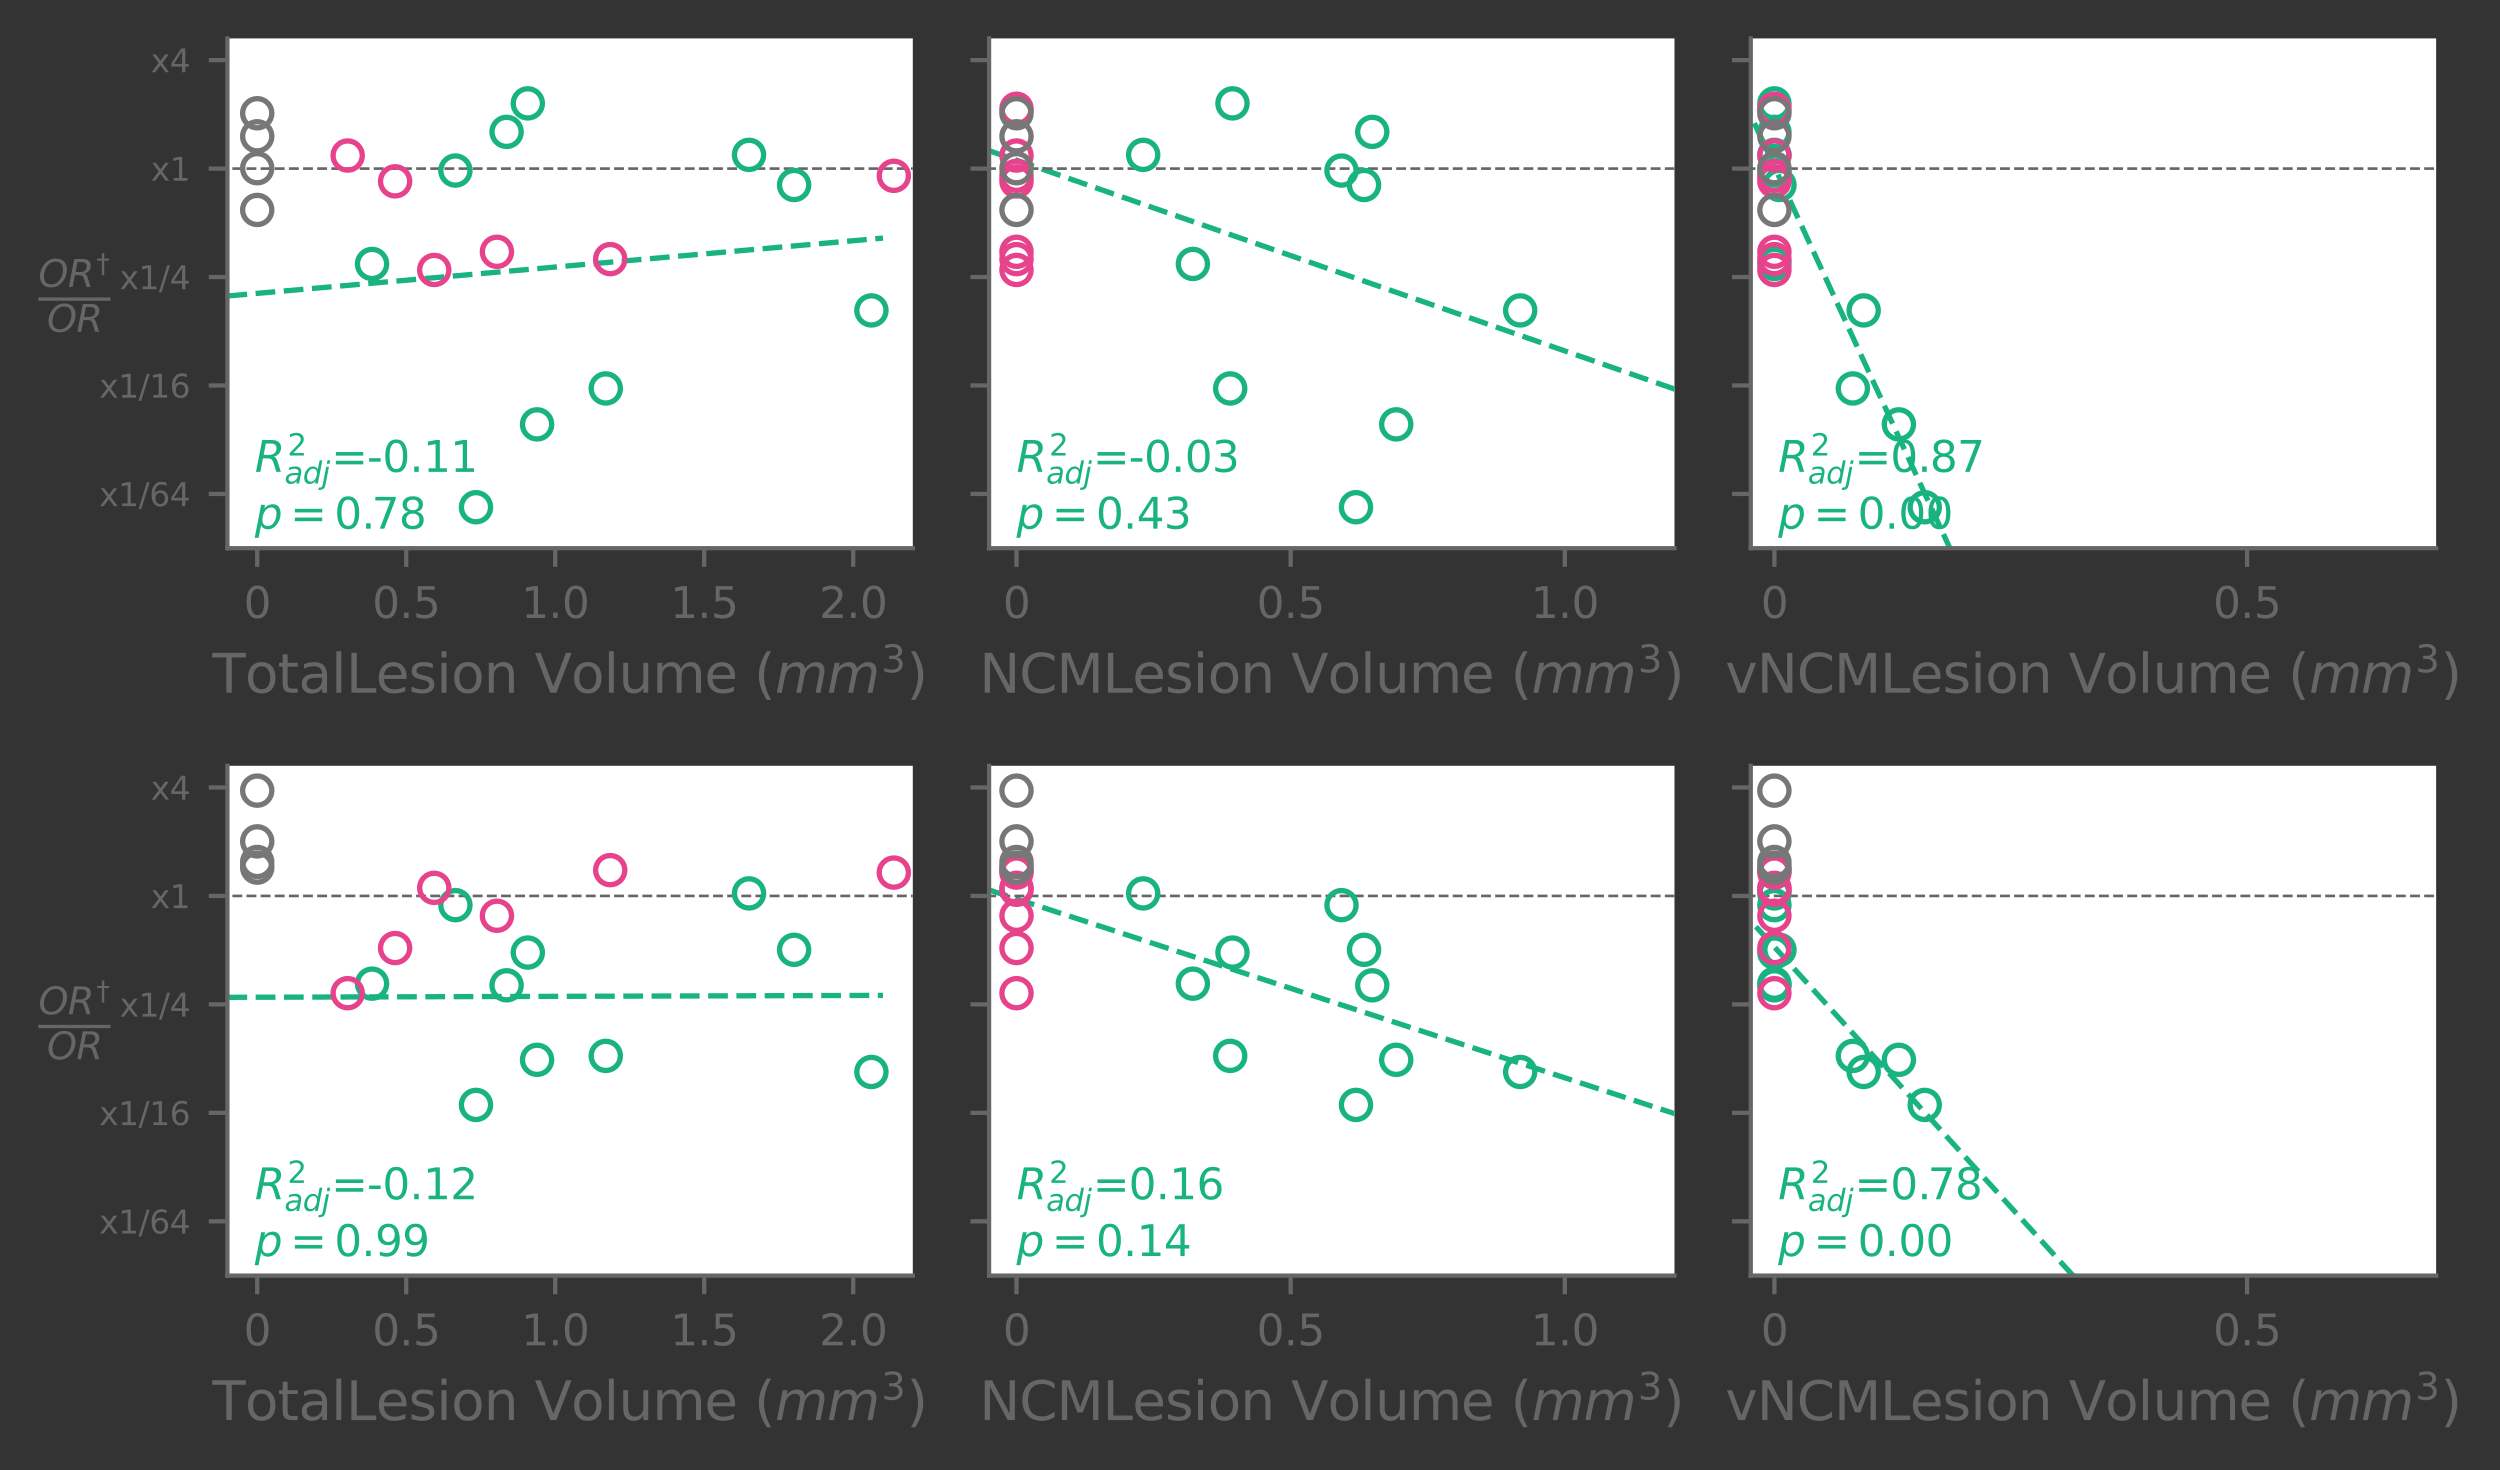 <?xml version="1.0" encoding="utf-8" standalone="no"?>
<!DOCTYPE svg PUBLIC "-//W3C//DTD SVG 1.1//EN"
  "http://www.w3.org/Graphics/SVG/1.1/DTD/svg11.dtd">
<svg xmlns:xlink="http://www.w3.org/1999/xlink" width="468.577pt" height="275.523pt" viewBox="0 0 468.577 275.523" xmlns="http://www.w3.org/2000/svg" version="1.1">
 <rect x="0" y="0" width="468.577" height="275.523" fill="#333333" stroke="none"/>
 <defs>
  <style type="text/css">*{stroke-linejoin: round; stroke-linecap: butt}</style>
 </defs>
 <g id="figure_1">
  <g id="patch_1">
   <path d="M 0 275.523 
L 468.577 275.523 
L 468.577 0 
L 0 0 
L 0 275.523 
z
" style="fill: none"/>
  </g>
  <g id="axes_1">
   <g id="patch_2">
    <path d="M 42.625 102.748 
L 171.086 102.748 
L 171.086 7.2 
L 42.625 7.2 
z
" style="fill: #ffffff"/>
   </g>
   <g id="line2d_1">
    <path d="M 42.625 55.477 
L 73.344 52.764 
L 104.063 50.051 
L 134.782 47.338 
L 165.501 44.625 
" clip-path="url(#p16b61956af)" style="fill: none; stroke-dasharray: 3.7,1.6; stroke-dashoffset: 0; stroke: #19b382"/>
   </g>
   <g id="LineCollection_1">
    <path d="M 35.6 31.595 
L 190.144 31.595 
" clip-path="url(#p16b61956af)" style="fill: none; stroke-dasharray: 1.85,0.8; stroke-dashoffset: 0; stroke: #666666; stroke-width: 0.5"/>
   </g>
   <g id="PathCollection_1">
    <defs>
     <path id="C0_0_6519f8c4a5" d="M 0 2.739 
C 0.726 2.739 1.423 2.45 1.936 1.936 
C 2.45 1.423 2.739 0.726 2.739 -0 
C 2.739 -0.726 2.45 -1.423 1.936 -1.936 
C 1.423 -2.45 0.726 -2.739 0 -2.739 
C -0.726 -2.739 -1.423 -2.45 -1.936 -1.936 
C -2.45 -1.423 -2.739 -0.726 -2.739 0 
C -2.739 0.726 -2.45 1.423 -1.936 1.936 
C -1.423 2.45 -0.726 2.739 0 2.739 
z
"/>
    </defs>
    <g clip-path="url(#p16b61956af)">
     <use xlink:href="#C0_0_6519f8c4a5" x="98.929" y="19.376" style="fill: none; stroke: #19b382"/>
    </g>
    <g clip-path="url(#p16b61956af)">
     <use xlink:href="#C0_0_6519f8c4a5" x="85.357" y="31.965" style="fill: none; stroke: #19b382"/>
    </g>
    <g clip-path="url(#p16b61956af)">
     <use xlink:href="#C0_0_6519f8c4a5" x="69.735" y="49.471" style="fill: none; stroke: #19b382"/>
    </g>
    <g clip-path="url(#p16b61956af)">
     <use xlink:href="#C0_0_6519f8c4a5" x="94.95" y="24.715" style="fill: none; stroke: #19b382"/>
    </g>
    <g clip-path="url(#p16b61956af)">
     <use xlink:href="#C0_0_6519f8c4a5" x="140.391" y="29.024" style="fill: none; stroke: #19b382"/>
    </g>
    <g clip-path="url(#p16b61956af)">
     <use xlink:href="#C0_0_6519f8c4a5" x="100.664" y="79.54" style="fill: none; stroke: #19b382"/>
    </g>
    <g clip-path="url(#p16b61956af)">
     <use xlink:href="#C0_0_6519f8c4a5" x="89.215" y="95.07" style="fill: none; stroke: #19b382"/>
    </g>
    <g clip-path="url(#p16b61956af)">
     <use xlink:href="#C0_0_6519f8c4a5" x="163.33" y="58.181" style="fill: none; stroke: #19b382"/>
    </g>
    <g clip-path="url(#p16b61956af)">
     <use xlink:href="#C0_0_6519f8c4a5" x="113.54" y="72.809" style="fill: none; stroke: #19b382"/>
    </g>
    <g clip-path="url(#p16b61956af)">
     <use xlink:href="#C0_0_6519f8c4a5" x="148.843" y="34.676" style="fill: none; stroke: #19b382"/>
    </g>
   </g>
   <g id="PathCollection_2">
    <defs>
     <path id="C1_0_3350995b2f" d="M 0 2.739 
C 0.726 2.739 1.423 2.45 1.936 1.936 
C 2.45 1.423 2.739 0.726 2.739 -0 
C 2.739 -0.726 2.45 -1.423 1.936 -1.936 
C 1.423 -2.45 0.726 -2.739 0 -2.739 
C -0.726 -2.739 -1.423 -2.45 -1.936 -1.936 
C -2.45 -1.423 -2.739 -0.726 -2.739 0 
C -2.739 0.726 -2.45 1.423 -1.936 1.936 
C -1.423 2.45 -0.726 2.739 0 2.739 
z
"/>
    </defs>
    <g clip-path="url(#p16b61956af)">
     <use xlink:href="#C1_0_3350995b2f" x="183.119" y="20.383" style="fill: none; stroke: #e6438c"/>
    </g>
    <g clip-path="url(#p16b61956af)">
     <use xlink:href="#C1_0_3350995b2f" x="167.529" y="32.953" style="fill: none; stroke: #e6438c"/>
    </g>
    <g clip-path="url(#p16b61956af)">
     <use xlink:href="#C1_0_3350995b2f" x="81.393" y="50.599" style="fill: none; stroke: #e6438c"/>
    </g>
    <g clip-path="url(#p16b61956af)">
     <use xlink:href="#C1_0_3350995b2f" x="65.166" y="29.151" style="fill: none; stroke: #e6438c"/>
    </g>
    <g clip-path="url(#p16b61956af)">
     <use xlink:href="#C1_0_3350995b2f" x="93.141" y="47.193" style="fill: none; stroke: #e6438c"/>
    </g>
    <g clip-path="url(#p16b61956af)">
     <use xlink:href="#C1_0_3350995b2f" x="114.375" y="48.568" style="fill: none; stroke: #e6438c"/>
    </g>
    <g clip-path="url(#p16b61956af)">
     <use xlink:href="#C1_0_3350995b2f" x="74.054" y="33.987" style="fill: none; stroke: #e6438c"/>
    </g>
   </g>
   <g id="PathCollection_3">
    <defs>
     <path id="C2_0_da904c9494" d="M 0 2.739 
C 0.726 2.739 1.423 2.45 1.936 1.936 
C 2.45 1.423 2.739 0.726 2.739 -0 
C 2.739 -0.726 2.45 -1.423 1.936 -1.936 
C 1.423 -2.45 0.726 -2.739 0 -2.739 
C -0.726 -2.739 -1.423 -2.45 -1.936 -1.936 
C -2.45 -1.423 -2.739 -0.726 -2.739 0 
C -2.739 0.726 -2.45 1.423 -1.936 1.936 
C -1.423 2.45 -0.726 2.739 0 2.739 
z
"/>
    </defs>
    <g clip-path="url(#p16b61956af)">
     <use xlink:href="#C2_0_da904c9494" x="48.21" y="25.546" style="fill: none; stroke: #777777"/>
    </g>
    <g clip-path="url(#p16b61956af)">
     <use xlink:href="#C2_0_da904c9494" x="48.21" y="39.351" style="fill: none; stroke: #777777"/>
    </g>
    <g clip-path="url(#p16b61956af)">
     <use xlink:href="#C2_0_da904c9494" x="48.21" y="21.225" style="fill: none; stroke: #777777"/>
    </g>
    <g clip-path="url(#p16b61956af)">
     <use xlink:href="#C2_0_da904c9494" x="48.21" y="31.528" style="fill: none; stroke: #777777"/>
    </g>
   </g>
   <g id="matplotlib.axis_1">
    <g id="xtick_1">
     <g id="line2d_2">
      <defs>
       <path id="m535373d9ec" d="M 0 0 
L 0 3.5 
" style="stroke: #666666; stroke-width: 0.8"/>
      </defs>
      <g>
       <use xlink:href="#m535373d9ec" x="48.21" y="102.748" style="fill: #666666; stroke: #666666; stroke-width: 0.8"/>
      </g>
     </g>
     <g id="text_1">
      <!-- 0 -->
      <g style="fill: #666666" transform="translate(45.665 115.827)scale(0.08 -0.08)">
       <defs>
        <path id="DejaVuSans-30" d="M 2034 4250 
Q 1547 4250 1301 3770 
Q 1056 3291 1056 2328 
Q 1056 1369 1301 889 
Q 1547 409 2034 409 
Q 2525 409 2770 889 
Q 3016 1369 3016 2328 
Q 3016 3291 2770 3770 
Q 2525 4250 2034 4250 
z
M 2034 4750 
Q 2819 4750 3233 4129 
Q 3647 3509 3647 2328 
Q 3647 1150 3233 529 
Q 2819 -91 2034 -91 
Q 1250 -91 836 529 
Q 422 1150 422 2328 
Q 422 3509 836 4129 
Q 1250 4750 2034 4750 
z
" transform="scale(0.016)"/>
       </defs>
       <use xlink:href="#DejaVuSans-30"/>
      </g>
     </g>
    </g>
    <g id="xtick_2">
     <g id="line2d_3">
      <g>
       <use xlink:href="#m535373d9ec" x="76.137" y="102.748" style="fill: #666666; stroke: #666666; stroke-width: 0.8"/>
      </g>
     </g>
     <g id="text_2">
      <!-- 0.5 -->
      <g style="fill: #666666" transform="translate(69.775 115.827)scale(0.08 -0.08)">
       <defs>
        <path id="DejaVuSans-2e" d="M 684 794 
L 1344 794 
L 1344 0 
L 684 0 
L 684 794 
z
" transform="scale(0.016)"/>
        <path id="DejaVuSans-35" d="M 691 4666 
L 3169 4666 
L 3169 4134 
L 1269 4134 
L 1269 2991 
Q 1406 3038 1543 3061 
Q 1681 3084 1819 3084 
Q 2600 3084 3056 2656 
Q 3513 2228 3513 1497 
Q 3513 744 3044 326 
Q 2575 -91 1722 -91 
Q 1428 -91 1123 -41 
Q 819 9 494 109 
L 494 744 
Q 775 591 1075 516 
Q 1375 441 1709 441 
Q 2250 441 2565 725 
Q 2881 1009 2881 1497 
Q 2881 1984 2565 2268 
Q 2250 2553 1709 2553 
Q 1456 2553 1204 2497 
Q 953 2441 691 2322 
L 691 4666 
z
" transform="scale(0.016)"/>
       </defs>
       <use xlink:href="#DejaVuSans-30"/>
       <use xlink:href="#DejaVuSans-2e" x="63.623"/>
       <use xlink:href="#DejaVuSans-35" x="95.41"/>
      </g>
     </g>
    </g>
    <g id="xtick_3">
     <g id="line2d_4">
      <g>
       <use xlink:href="#m535373d9ec" x="104.063" y="102.748" style="fill: #666666; stroke: #666666; stroke-width: 0.8"/>
      </g>
     </g>
     <g id="text_3">
      <!-- 1.0 -->
      <g style="fill: #666666" transform="translate(97.702 115.827)scale(0.08 -0.08)">
       <defs>
        <path id="DejaVuSans-31" d="M 794 531 
L 1825 531 
L 1825 4091 
L 703 3866 
L 703 4441 
L 1819 4666 
L 2450 4666 
L 2450 531 
L 3481 531 
L 3481 0 
L 794 0 
L 794 531 
z
" transform="scale(0.016)"/>
       </defs>
       <use xlink:href="#DejaVuSans-31"/>
       <use xlink:href="#DejaVuSans-2e" x="63.623"/>
       <use xlink:href="#DejaVuSans-30" x="95.41"/>
      </g>
     </g>
    </g>
    <g id="xtick_4">
     <g id="line2d_5">
      <g>
       <use xlink:href="#m535373d9ec" x="131.989" y="102.748" style="fill: #666666; stroke: #666666; stroke-width: 0.8"/>
      </g>
     </g>
     <g id="text_4">
      <!-- 1.5 -->
      <g style="fill: #666666" transform="translate(125.628 115.827)scale(0.08 -0.08)">
       <use xlink:href="#DejaVuSans-31"/>
       <use xlink:href="#DejaVuSans-2e" x="63.623"/>
       <use xlink:href="#DejaVuSans-35" x="95.41"/>
      </g>
     </g>
    </g>
    <g id="xtick_5">
     <g id="line2d_6">
      <g>
       <use xlink:href="#m535373d9ec" x="159.915" y="102.748" style="fill: #666666; stroke: #666666; stroke-width: 0.8"/>
      </g>
     </g>
     <g id="text_5">
      <!-- 2.0 -->
      <g style="fill: #666666" transform="translate(153.554 115.827)scale(0.08 -0.08)">
       <defs>
        <path id="DejaVuSans-32" d="M 1228 531 
L 3431 531 
L 3431 0 
L 469 0 
L 469 531 
Q 828 903 1448 1529 
Q 2069 2156 2228 2338 
Q 2531 2678 2651 2914 
Q 2772 3150 2772 3378 
Q 2772 3750 2511 3984 
Q 2250 4219 1831 4219 
Q 1534 4219 1204 4116 
Q 875 4013 500 3803 
L 500 4441 
Q 881 4594 1212 4672 
Q 1544 4750 1819 4750 
Q 2544 4750 2975 4387 
Q 3406 4025 3406 3419 
Q 3406 3131 3298 2873 
Q 3191 2616 2906 2266 
Q 2828 2175 2409 1742 
Q 1991 1309 1228 531 
z
" transform="scale(0.016)"/>
       </defs>
       <use xlink:href="#DejaVuSans-32"/>
       <use xlink:href="#DejaVuSans-2e" x="63.623"/>
       <use xlink:href="#DejaVuSans-30" x="95.41"/>
      </g>
     </g>
    </g>
    <g id="text_6">
     <!-- TotalLesion Volume ($mm^3$) -->
     <g style="fill: #666666" transform="translate(39.805 129.911)scale(0.1 -0.1)">
      <defs>
       <path id="DejaVuSans-54" d="M -19 4666 
L 3928 4666 
L 3928 4134 
L 2272 4134 
L 2272 0 
L 1638 0 
L 1638 4134 
L -19 4134 
L -19 4666 
z
" transform="scale(0.016)"/>
       <path id="DejaVuSans-6f" d="M 1959 3097 
Q 1497 3097 1228 2736 
Q 959 2375 959 1747 
Q 959 1119 1226 758 
Q 1494 397 1959 397 
Q 2419 397 2687 759 
Q 2956 1122 2956 1747 
Q 2956 2369 2687 2733 
Q 2419 3097 1959 3097 
z
M 1959 3584 
Q 2709 3584 3137 3096 
Q 3566 2609 3566 1747 
Q 3566 888 3137 398 
Q 2709 -91 1959 -91 
Q 1206 -91 779 398 
Q 353 888 353 1747 
Q 353 2609 779 3096 
Q 1206 3584 1959 3584 
z
" transform="scale(0.016)"/>
       <path id="DejaVuSans-74" d="M 1172 4494 
L 1172 3500 
L 2356 3500 
L 2356 3053 
L 1172 3053 
L 1172 1153 
Q 1172 725 1289 603 
Q 1406 481 1766 481 
L 2356 481 
L 2356 0 
L 1766 0 
Q 1100 0 847 248 
Q 594 497 594 1153 
L 594 3053 
L 172 3053 
L 172 3500 
L 594 3500 
L 594 4494 
L 1172 4494 
z
" transform="scale(0.016)"/>
       <path id="DejaVuSans-61" d="M 2194 1759 
Q 1497 1759 1228 1600 
Q 959 1441 959 1056 
Q 959 750 1161 570 
Q 1363 391 1709 391 
Q 2188 391 2477 730 
Q 2766 1069 2766 1631 
L 2766 1759 
L 2194 1759 
z
M 3341 1997 
L 3341 0 
L 2766 0 
L 2766 531 
Q 2569 213 2275 61 
Q 1981 -91 1556 -91 
Q 1019 -91 701 211 
Q 384 513 384 1019 
Q 384 1609 779 1909 
Q 1175 2209 1959 2209 
L 2766 2209 
L 2766 2266 
Q 2766 2663 2505 2880 
Q 2244 3097 1772 3097 
Q 1472 3097 1187 3025 
Q 903 2953 641 2809 
L 641 3341 
Q 956 3463 1253 3523 
Q 1550 3584 1831 3584 
Q 2591 3584 2966 3190 
Q 3341 2797 3341 1997 
z
" transform="scale(0.016)"/>
       <path id="DejaVuSans-6c" d="M 603 4863 
L 1178 4863 
L 1178 0 
L 603 0 
L 603 4863 
z
" transform="scale(0.016)"/>
       <path id="DejaVuSans-4c" d="M 628 4666 
L 1259 4666 
L 1259 531 
L 3531 531 
L 3531 0 
L 628 0 
L 628 4666 
z
" transform="scale(0.016)"/>
       <path id="DejaVuSans-65" d="M 3597 1894 
L 3597 1613 
L 953 1613 
Q 991 1019 1311 708 
Q 1631 397 2203 397 
Q 2534 397 2845 478 
Q 3156 559 3463 722 
L 3463 178 
Q 3153 47 2828 -22 
Q 2503 -91 2169 -91 
Q 1331 -91 842 396 
Q 353 884 353 1716 
Q 353 2575 817 3079 
Q 1281 3584 2069 3584 
Q 2775 3584 3186 3129 
Q 3597 2675 3597 1894 
z
M 3022 2063 
Q 3016 2534 2758 2815 
Q 2500 3097 2075 3097 
Q 1594 3097 1305 2825 
Q 1016 2553 972 2059 
L 3022 2063 
z
" transform="scale(0.016)"/>
       <path id="DejaVuSans-73" d="M 2834 3397 
L 2834 2853 
Q 2591 2978 2328 3040 
Q 2066 3103 1784 3103 
Q 1356 3103 1142 2972 
Q 928 2841 928 2578 
Q 928 2378 1081 2264 
Q 1234 2150 1697 2047 
L 1894 2003 
Q 2506 1872 2764 1633 
Q 3022 1394 3022 966 
Q 3022 478 2636 193 
Q 2250 -91 1575 -91 
Q 1294 -91 989 -36 
Q 684 19 347 128 
L 347 722 
Q 666 556 975 473 
Q 1284 391 1588 391 
Q 1994 391 2212 530 
Q 2431 669 2431 922 
Q 2431 1156 2273 1281 
Q 2116 1406 1581 1522 
L 1381 1569 
Q 847 1681 609 1914 
Q 372 2147 372 2553 
Q 372 3047 722 3315 
Q 1072 3584 1716 3584 
Q 2034 3584 2315 3537 
Q 2597 3491 2834 3397 
z
" transform="scale(0.016)"/>
       <path id="DejaVuSans-69" d="M 603 3500 
L 1178 3500 
L 1178 0 
L 603 0 
L 603 3500 
z
M 603 4863 
L 1178 4863 
L 1178 4134 
L 603 4134 
L 603 4863 
z
" transform="scale(0.016)"/>
       <path id="DejaVuSans-6e" d="M 3513 2113 
L 3513 0 
L 2938 0 
L 2938 2094 
Q 2938 2591 2744 2837 
Q 2550 3084 2163 3084 
Q 1697 3084 1428 2787 
Q 1159 2491 1159 1978 
L 1159 0 
L 581 0 
L 581 3500 
L 1159 3500 
L 1159 2956 
Q 1366 3272 1645 3428 
Q 1925 3584 2291 3584 
Q 2894 3584 3203 3211 
Q 3513 2838 3513 2113 
z
" transform="scale(0.016)"/>
       <path id="DejaVuSans-20" transform="scale(0.016)"/>
       <path id="DejaVuSans-56" d="M 1831 0 
L 50 4666 
L 709 4666 
L 2188 738 
L 3669 4666 
L 4325 4666 
L 2547 0 
L 1831 0 
z
" transform="scale(0.016)"/>
       <path id="DejaVuSans-75" d="M 544 1381 
L 544 3500 
L 1119 3500 
L 1119 1403 
Q 1119 906 1312 657 
Q 1506 409 1894 409 
Q 2359 409 2629 706 
Q 2900 1003 2900 1516 
L 2900 3500 
L 3475 3500 
L 3475 0 
L 2900 0 
L 2900 538 
Q 2691 219 2414 64 
Q 2138 -91 1772 -91 
Q 1169 -91 856 284 
Q 544 659 544 1381 
z
M 1991 3584 
L 1991 3584 
z
" transform="scale(0.016)"/>
       <path id="DejaVuSans-6d" d="M 3328 2828 
Q 3544 3216 3844 3400 
Q 4144 3584 4550 3584 
Q 5097 3584 5394 3201 
Q 5691 2819 5691 2113 
L 5691 0 
L 5113 0 
L 5113 2094 
Q 5113 2597 4934 2840 
Q 4756 3084 4391 3084 
Q 3944 3084 3684 2787 
Q 3425 2491 3425 1978 
L 3425 0 
L 2847 0 
L 2847 2094 
Q 2847 2600 2669 2842 
Q 2491 3084 2119 3084 
Q 1678 3084 1418 2786 
Q 1159 2488 1159 1978 
L 1159 0 
L 581 0 
L 581 3500 
L 1159 3500 
L 1159 2956 
Q 1356 3278 1631 3431 
Q 1906 3584 2284 3584 
Q 2666 3584 2933 3390 
Q 3200 3197 3328 2828 
z
" transform="scale(0.016)"/>
       <path id="DejaVuSans-28" d="M 1984 4856 
Q 1566 4138 1362 3434 
Q 1159 2731 1159 2009 
Q 1159 1288 1364 580 
Q 1569 -128 1984 -844 
L 1484 -844 
Q 1016 -109 783 600 
Q 550 1309 550 2009 
Q 550 2706 781 3412 
Q 1013 4119 1484 4856 
L 1984 4856 
z
" transform="scale(0.016)"/>
       <path id="DejaVuSans-Oblique-6d" d="M 5747 2113 
L 5338 0 
L 4763 0 
L 5166 2094 
Q 5191 2228 5203 2325 
Q 5216 2422 5216 2491 
Q 5216 2772 5059 2928 
Q 4903 3084 4622 3084 
Q 4203 3084 3875 2770 
Q 3547 2456 3450 1953 
L 3066 0 
L 2491 0 
L 2900 2094 
Q 2925 2209 2937 2307 
Q 2950 2406 2950 2484 
Q 2950 2769 2794 2926 
Q 2638 3084 2363 3084 
Q 1938 3084 1609 2770 
Q 1281 2456 1184 1953 
L 800 0 
L 225 0 
L 909 3500 
L 1484 3500 
L 1375 2956 
Q 1609 3263 1923 3423 
Q 2238 3584 2597 3584 
Q 2978 3584 3223 3384 
Q 3469 3184 3519 2828 
Q 3781 3197 4126 3390 
Q 4472 3584 4856 3584 
Q 5306 3584 5551 3325 
Q 5797 3066 5797 2591 
Q 5797 2488 5784 2364 
Q 5772 2241 5747 2113 
z
" transform="scale(0.016)"/>
       <path id="DejaVuSans-33" d="M 2597 2516 
Q 3050 2419 3304 2112 
Q 3559 1806 3559 1356 
Q 3559 666 3084 287 
Q 2609 -91 1734 -91 
Q 1441 -91 1130 -33 
Q 819 25 488 141 
L 488 750 
Q 750 597 1062 519 
Q 1375 441 1716 441 
Q 2309 441 2620 675 
Q 2931 909 2931 1356 
Q 2931 1769 2642 2001 
Q 2353 2234 1838 2234 
L 1294 2234 
L 1294 2753 
L 1863 2753 
Q 2328 2753 2575 2939 
Q 2822 3125 2822 3475 
Q 2822 3834 2567 4026 
Q 2313 4219 1838 4219 
Q 1578 4219 1281 4162 
Q 984 4106 628 3988 
L 628 4550 
Q 988 4650 1302 4700 
Q 1616 4750 1894 4750 
Q 2613 4750 3031 4423 
Q 3450 4097 3450 3541 
Q 3450 3153 3228 2886 
Q 3006 2619 2597 2516 
z
" transform="scale(0.016)"/>
       <path id="DejaVuSans-29" d="M 513 4856 
L 1013 4856 
Q 1481 4119 1714 3412 
Q 1947 2706 1947 2009 
Q 1947 1309 1714 600 
Q 1481 -109 1013 -844 
L 513 -844 
Q 928 -128 1133 580 
Q 1338 1288 1338 2009 
Q 1338 2731 1133 3434 
Q 928 4138 513 4856 
z
" transform="scale(0.016)"/>
      </defs>
      <use xlink:href="#DejaVuSans-54" transform="translate(0 0.766)"/>
      <use xlink:href="#DejaVuSans-6f" transform="translate(61.084 0.766)"/>
      <use xlink:href="#DejaVuSans-74" transform="translate(122.266 0.766)"/>
      <use xlink:href="#DejaVuSans-61" transform="translate(161.475 0.766)"/>
      <use xlink:href="#DejaVuSans-6c" transform="translate(222.754 0.766)"/>
      <use xlink:href="#DejaVuSans-4c" transform="translate(250.537 0.766)"/>
      <use xlink:href="#DejaVuSans-65" transform="translate(306.25 0.766)"/>
      <use xlink:href="#DejaVuSans-73" transform="translate(367.773 0.766)"/>
      <use xlink:href="#DejaVuSans-69" transform="translate(419.873 0.766)"/>
      <use xlink:href="#DejaVuSans-6f" transform="translate(447.656 0.766)"/>
      <use xlink:href="#DejaVuSans-6e" transform="translate(508.838 0.766)"/>
      <use xlink:href="#DejaVuSans-20" transform="translate(572.217 0.766)"/>
      <use xlink:href="#DejaVuSans-56" transform="translate(604.004 0.766)"/>
      <use xlink:href="#DejaVuSans-6f" transform="translate(672.412 0.766)"/>
      <use xlink:href="#DejaVuSans-6c" transform="translate(733.594 0.766)"/>
      <use xlink:href="#DejaVuSans-75" transform="translate(761.377 0.766)"/>
      <use xlink:href="#DejaVuSans-6d" transform="translate(824.756 0.766)"/>
      <use xlink:href="#DejaVuSans-65" transform="translate(922.168 0.766)"/>
      <use xlink:href="#DejaVuSans-20" transform="translate(983.691 0.766)"/>
      <use xlink:href="#DejaVuSans-28" transform="translate(1015.479 0.766)"/>
      <use xlink:href="#DejaVuSans-Oblique-6d" transform="translate(1054.492 0.766)"/>
      <use xlink:href="#DejaVuSans-Oblique-6d" transform="translate(1151.904 0.766)"/>
      <use xlink:href="#DejaVuSans-33" transform="translate(1253.966 39.047)scale(0.7)"/>
      <use xlink:href="#DejaVuSans-29" transform="translate(1301.237 0.766)"/>
     </g>
    </g>
   </g>
   <g id="matplotlib.axis_2">
    <g id="ytick_1">
     <g id="line2d_7">
      <defs>
       <path id="mface7ea2d2" d="M 0 0 
L -3.5 0 
" style="stroke: #666666; stroke-width: 0.8"/>
      </defs>
      <g>
       <use xlink:href="#mface7ea2d2" x="42.625" y="31.595" style="fill: #666666; stroke: #666666; stroke-width: 0.8"/>
      </g>
     </g>
     <g id="text_7">
      <!-- x1 -->
      <g style="fill: #666666" transform="translate(28.256 33.875)scale(0.06 -0.06)">
       <defs>
        <path id="DejaVuSans-78" d="M 3513 3500 
L 2247 1797 
L 3578 0 
L 2900 0 
L 1881 1375 
L 863 0 
L 184 0 
L 1544 1831 
L 300 3500 
L 978 3500 
L 1906 2253 
L 2834 3500 
L 3513 3500 
z
" transform="scale(0.016)"/>
       </defs>
       <use xlink:href="#DejaVuSans-78"/>
       <use xlink:href="#DejaVuSans-31" x="59.18"/>
      </g>
     </g>
    </g>
    <g id="ytick_2">
     <g id="line2d_8">
      <g>
       <use xlink:href="#mface7ea2d2" x="42.625" y="51.925" style="fill: #666666; stroke: #666666; stroke-width: 0.8"/>
      </g>
     </g>
     <g id="text_8">
      <!-- x1/4 -->
      <g style="fill: #666666" transform="translate(22.418 54.204)scale(0.06 -0.06)">
       <defs>
        <path id="DejaVuSans-2f" d="M 1625 4666 
L 2156 4666 
L 531 -594 
L 0 -594 
L 1625 4666 
z
" transform="scale(0.016)"/>
        <path id="DejaVuSans-34" d="M 2419 4116 
L 825 1625 
L 2419 1625 
L 2419 4116 
z
M 2253 4666 
L 3047 4666 
L 3047 1625 
L 3713 1625 
L 3713 1100 
L 3047 1100 
L 3047 0 
L 2419 0 
L 2419 1100 
L 313 1100 
L 313 1709 
L 2253 4666 
z
" transform="scale(0.016)"/>
       </defs>
       <use xlink:href="#DejaVuSans-78"/>
       <use xlink:href="#DejaVuSans-31" x="59.18"/>
       <use xlink:href="#DejaVuSans-2f" x="122.803"/>
       <use xlink:href="#DejaVuSans-34" x="156.494"/>
      </g>
     </g>
    </g>
    <g id="ytick_3">
     <g id="line2d_9">
      <g>
       <use xlink:href="#mface7ea2d2" x="42.625" y="72.254" style="fill: #666666; stroke: #666666; stroke-width: 0.8"/>
      </g>
     </g>
     <g id="text_9">
      <!-- x1/16 -->
      <g style="fill: #666666" transform="translate(18.6 74.534)scale(0.06 -0.06)">
       <defs>
        <path id="DejaVuSans-36" d="M 2113 2584 
Q 1688 2584 1439 2293 
Q 1191 2003 1191 1497 
Q 1191 994 1439 701 
Q 1688 409 2113 409 
Q 2538 409 2786 701 
Q 3034 994 3034 1497 
Q 3034 2003 2786 2293 
Q 2538 2584 2113 2584 
z
M 3366 4563 
L 3366 3988 
Q 3128 4100 2886 4159 
Q 2644 4219 2406 4219 
Q 1781 4219 1451 3797 
Q 1122 3375 1075 2522 
Q 1259 2794 1537 2939 
Q 1816 3084 2150 3084 
Q 2853 3084 3261 2657 
Q 3669 2231 3669 1497 
Q 3669 778 3244 343 
Q 2819 -91 2113 -91 
Q 1303 -91 875 529 
Q 447 1150 447 2328 
Q 447 3434 972 4092 
Q 1497 4750 2381 4750 
Q 2619 4750 2861 4703 
Q 3103 4656 3366 4563 
z
" transform="scale(0.016)"/>
       </defs>
       <use xlink:href="#DejaVuSans-78"/>
       <use xlink:href="#DejaVuSans-31" x="59.18"/>
       <use xlink:href="#DejaVuSans-2f" x="122.803"/>
       <use xlink:href="#DejaVuSans-31" x="156.494"/>
       <use xlink:href="#DejaVuSans-36" x="220.117"/>
      </g>
     </g>
    </g>
    <g id="ytick_4">
     <g id="line2d_10">
      <g>
       <use xlink:href="#mface7ea2d2" x="42.625" y="92.584" style="fill: #666666; stroke: #666666; stroke-width: 0.8"/>
      </g>
     </g>
     <g id="text_10">
      <!-- x1/64 -->
      <g style="fill: #666666" transform="translate(18.6 94.863)scale(0.06 -0.06)">
       <use xlink:href="#DejaVuSans-78"/>
       <use xlink:href="#DejaVuSans-31" x="59.18"/>
       <use xlink:href="#DejaVuSans-2f" x="122.803"/>
       <use xlink:href="#DejaVuSans-36" x="156.494"/>
       <use xlink:href="#DejaVuSans-34" x="220.117"/>
      </g>
     </g>
    </g>
    <g id="ytick_5">
     <g id="line2d_11">
      <g>
       <use xlink:href="#mface7ea2d2" x="42.625" y="11.266" style="fill: #666666; stroke: #666666; stroke-width: 0.8"/>
      </g>
     </g>
     <g id="text_11">
      <!-- x4 -->
      <g style="fill: #666666" transform="translate(28.256 13.545)scale(0.06 -0.06)">
       <use xlink:href="#DejaVuSans-78"/>
       <use xlink:href="#DejaVuSans-34" x="59.18"/>
      </g>
     </g>
    </g>
    <g id="text_12">
     <!-- $\frac{OR^{\dagger}}{OR}$ -->
     <g style="fill: #666666" transform="translate(7.2 58.324)scale(0.1 -0.1)">
      <defs>
       <path id="DejaVuSans-Oblique-4f" d="M 2919 4238 
Q 2400 4238 2003 3986 
Q 1606 3734 1313 3219 
Q 1125 2891 1026 2522 
Q 928 2153 928 1778 
Q 928 1128 1239 775 
Q 1550 422 2119 422 
Q 2631 422 3032 676 
Q 3434 931 3719 1434 
Q 3909 1772 4009 2142 
Q 4109 2513 4109 2881 
Q 4109 3528 3796 3883 
Q 3484 4238 2919 4238 
z
M 2100 -91 
Q 1241 -91 748 418 
Q 256 928 256 1813 
Q 256 2319 448 2847 
Q 641 3375 978 3788 
Q 1375 4272 1862 4511 
Q 2350 4750 2938 4750 
Q 3794 4750 4287 4245 
Q 4781 3741 4781 2869 
Q 4781 2331 4593 1812 
Q 4406 1294 4056 872 
Q 3656 384 3173 146 
Q 2691 -91 2100 -91 
z
" transform="scale(0.016)"/>
       <path id="DejaVuSans-Oblique-52" d="M 1613 4147 
L 1294 2491 
L 2106 2491 
Q 2584 2491 2879 2755 
Q 3175 3019 3175 3444 
Q 3175 3784 2976 3965 
Q 2778 4147 2406 4147 
L 1613 4147 
z
M 2772 2241 
Q 2972 2194 3105 2009 
Q 3238 1825 3413 1275 
L 3809 0 
L 3144 0 
L 2778 1197 
Q 2638 1659 2453 1815 
Q 2269 1972 1888 1972 
L 1191 1972 
L 806 0 
L 172 0 
L 1081 4666 
L 2503 4666 
Q 3150 4666 3495 4373 
Q 3841 4081 3841 3531 
Q 3841 3044 3547 2687 
Q 3253 2331 2772 2241 
z
" transform="scale(0.016)"/>
       <path id="DejaVuSans-2020" d="M 1325 4666 
L 1875 4666 
L 1875 3353 
L 3022 3353 
L 3022 2875 
L 1875 2875 
L 1875 -616 
L 1325 -616 
L 1325 2875 
L 178 2875 
L 178 3353 
L 1325 3353 
L 1325 4666 
z
" transform="scale(0.016)"/>
      </defs>
      <use xlink:href="#DejaVuSans-Oblique-4f" transform="translate(0 45.479)scale(0.7)"/>
      <use xlink:href="#DejaVuSans-Oblique-52" transform="translate(55.098 45.479)scale(0.7)"/>
      <use xlink:href="#DejaVuSans-2020" transform="translate(108.647 72.276)scale(0.49)"/>
      <use xlink:href="#DejaVuSans-Oblique-4f" transform="translate(16 -38.719)scale(0.7)"/>
      <use xlink:href="#DejaVuSans-Oblique-52" transform="translate(71.098 -38.719)scale(0.7)"/>
      <path d="M 0 19.484 
L 0 25.734 
L 135.061 25.734 
L 135.061 19.484 
L 0 19.484 
z
"/>
     </g>
    </g>
   </g>
   <g id="patch_3">
    <path d="M 42.625 102.748 
L 42.625 7.2 
" style="fill: none; stroke: #666666; stroke-width: 0.8; stroke-linejoin: miter; stroke-linecap: square"/>
   </g>
   <g id="patch_4">
    <path d="M 42.625 102.748 
L 171.086 102.748 
" style="fill: none; stroke: #666666; stroke-width: 0.8; stroke-linejoin: miter; stroke-linecap: square"/>
   </g>
   <g id="text_13">
    <!-- $R^2_{adj}$=-0.11 -->
    <g style="fill: #19b382" transform="translate(47.763 88.503)scale(0.08 -0.08)">
     <defs>
      <path id="DejaVuSans-Oblique-61" d="M 3438 1997 
L 3047 0 
L 2472 0 
L 2578 531 
Q 2325 219 2001 64 
Q 1678 -91 1281 -91 
Q 834 -91 548 182 
Q 263 456 263 884 
Q 263 1497 752 1853 
Q 1241 2209 2100 2209 
L 2900 2209 
L 2931 2363 
Q 2938 2388 2941 2417 
Q 2944 2447 2944 2509 
Q 2944 2788 2717 2942 
Q 2491 3097 2081 3097 
Q 1800 3097 1504 3025 
Q 1209 2953 897 2809 
L 997 3341 
Q 1322 3463 1633 3523 
Q 1944 3584 2234 3584 
Q 2853 3584 3176 3315 
Q 3500 3047 3500 2534 
Q 3500 2431 3484 2292 
Q 3469 2153 3438 1997 
z
M 2816 1759 
L 2241 1759 
Q 1534 1759 1195 1570 
Q 856 1381 856 984 
Q 856 709 1029 553 
Q 1203 397 1509 397 
Q 1978 397 2328 733 
Q 2678 1069 2791 1631 
L 2816 1759 
z
" transform="scale(0.016)"/>
      <path id="DejaVuSans-Oblique-64" d="M 2675 525 
Q 2444 222 2128 65 
Q 1813 -91 1428 -91 
Q 903 -91 598 267 
Q 294 625 294 1247 
Q 294 1766 478 2236 
Q 663 2706 1013 3078 
Q 1244 3325 1534 3454 
Q 1825 3584 2144 3584 
Q 2481 3584 2739 3421 
Q 2997 3259 3138 2956 
L 3513 4863 
L 4091 4863 
L 3144 0 
L 2566 0 
L 2675 525 
z
M 891 1350 
Q 891 897 1095 644 
Q 1300 391 1663 391 
Q 1931 391 2161 520 
Q 2391 650 2566 903 
Q 2750 1166 2856 1509 
Q 2963 1853 2963 2188 
Q 2963 2622 2758 2865 
Q 2553 3109 2194 3109 
Q 1922 3109 1687 2981 
Q 1453 2853 1288 2613 
Q 1106 2353 998 2009 
Q 891 1666 891 1350 
z
" transform="scale(0.016)"/>
      <path id="DejaVuSans-Oblique-6a" d="M 928 3500 
L 1503 3500 
L 813 -63 
L 809 -78 
Q 694 -675 544 -897 
Q 403 -1106 132 -1218 
Q -138 -1331 -506 -1331 
L -722 -1331 
L -628 -844 
L -481 -844 
Q -144 -844 -1 -703 
Q 141 -563 238 -63 
L 928 3500 
z
M 1197 4863 
L 1772 4863 
L 1631 4134 
L 1056 4134 
L 1197 4863 
z
" transform="scale(0.016)"/>
      <path id="DejaVuSans-3d" d="M 678 2906 
L 4684 2906 
L 4684 2381 
L 678 2381 
L 678 2906 
z
M 678 1631 
L 4684 1631 
L 4684 1100 
L 678 1100 
L 678 1631 
z
" transform="scale(0.016)"/>
      <path id="DejaVuSans-2d" d="M 313 2009 
L 1997 2009 
L 1997 1497 
L 313 1497 
L 313 2009 
z
" transform="scale(0.016)"/>
     </defs>
     <use xlink:href="#DejaVuSans-Oblique-52" transform="translate(0 0.702)"/>
     <use xlink:href="#DejaVuSans-32" transform="translate(76.499 39.047)scale(0.7)"/>
     <use xlink:href="#DejaVuSans-Oblique-61" transform="translate(69.482 -26.642)scale(0.7)"/>
     <use xlink:href="#DejaVuSans-Oblique-64" transform="translate(112.378 -26.642)scale(0.7)"/>
     <use xlink:href="#DejaVuSans-Oblique-6a" transform="translate(156.812 -26.642)scale(0.7)"/>
     <use xlink:href="#DejaVuSans-3d" transform="translate(178.994 0.702)"/>
     <use xlink:href="#DejaVuSans-2d" transform="translate(262.783 0.702)"/>
     <use xlink:href="#DejaVuSans-30" transform="translate(298.867 0.702)"/>
     <use xlink:href="#DejaVuSans-2e" transform="translate(362.49 0.702)"/>
     <use xlink:href="#DejaVuSans-31" transform="translate(394.277 0.702)"/>
     <use xlink:href="#DejaVuSans-31" transform="translate(457.9 0.702)"/>
    </g>
    <!-- $p=$0.78 -->
    <g style="fill: #19b382" transform="translate(47.763 99.157)scale(0.08 -0.08)">
     <defs>
      <path id="DejaVuSans-Oblique-70" d="M 3175 2156 
Q 3175 2616 2975 2859 
Q 2775 3103 2400 3103 
Q 2144 3103 1911 2972 
Q 1678 2841 1497 2591 
Q 1319 2344 1212 1994 
Q 1106 1644 1106 1300 
Q 1106 863 1306 627 
Q 1506 391 1875 391 
Q 2147 391 2380 519 
Q 2613 647 2778 891 
Q 2956 1147 3065 1494 
Q 3175 1841 3175 2156 
z
M 1394 2969 
Q 1625 3272 1939 3428 
Q 2253 3584 2638 3584 
Q 3175 3584 3472 3232 
Q 3769 2881 3769 2247 
Q 3769 1728 3584 1258 
Q 3400 788 3053 416 
Q 2822 169 2531 39 
Q 2241 -91 1919 -91 
Q 1547 -91 1294 64 
Q 1041 219 916 525 
L 556 -1331 
L -19 -1331 
L 922 3500 
L 1497 3500 
L 1394 2969 
z
" transform="scale(0.016)"/>
      <path id="DejaVuSans-37" d="M 525 4666 
L 3525 4666 
L 3525 4397 
L 1831 0 
L 1172 0 
L 2766 4134 
L 525 4134 
L 525 4666 
z
" transform="scale(0.016)"/>
      <path id="DejaVuSans-38" d="M 2034 2216 
Q 1584 2216 1326 1975 
Q 1069 1734 1069 1313 
Q 1069 891 1326 650 
Q 1584 409 2034 409 
Q 2484 409 2743 651 
Q 3003 894 3003 1313 
Q 3003 1734 2745 1975 
Q 2488 2216 2034 2216 
z
M 1403 2484 
Q 997 2584 770 2862 
Q 544 3141 544 3541 
Q 544 4100 942 4425 
Q 1341 4750 2034 4750 
Q 2731 4750 3128 4425 
Q 3525 4100 3525 3541 
Q 3525 3141 3298 2862 
Q 3072 2584 2669 2484 
Q 3125 2378 3379 2068 
Q 3634 1759 3634 1313 
Q 3634 634 3220 271 
Q 2806 -91 2034 -91 
Q 1263 -91 848 271 
Q 434 634 434 1313 
Q 434 1759 690 2068 
Q 947 2378 1403 2484 
z
M 1172 3481 
Q 1172 3119 1398 2916 
Q 1625 2713 2034 2713 
Q 2441 2713 2670 2916 
Q 2900 3119 2900 3481 
Q 2900 3844 2670 4047 
Q 2441 4250 2034 4250 
Q 1625 4250 1398 4047 
Q 1172 3844 1172 3481 
z
" transform="scale(0.016)"/>
     </defs>
     <use xlink:href="#DejaVuSans-Oblique-70" transform="translate(0 0.781)"/>
     <use xlink:href="#DejaVuSans-3d" transform="translate(82.959 0.781)"/>
     <use xlink:href="#DejaVuSans-30" transform="translate(186.23 0.781)"/>
     <use xlink:href="#DejaVuSans-2e" transform="translate(249.854 0.781)"/>
     <use xlink:href="#DejaVuSans-37" transform="translate(273.891 0.781)"/>
     <use xlink:href="#DejaVuSans-38" transform="translate(337.514 0.781)"/>
    </g>
   </g>
  </g>
  <g id="axes_2">
   <g id="patch_5">
    <path d="M 185.386 102.748 
L 313.847 102.748 
L 313.847 7.2 
L 185.386 7.2 
z
" style="fill: #ffffff"/>
   </g>
   <g id="line2d_12">
    <path d="M 180.247 26.46 
L 236.77 46.116 
L 293.293 65.772 
L 349.816 85.428 
L 406.338 105.084 
" clip-path="url(#pc3d28b44dd)" style="fill: none; stroke-dasharray: 3.7,1.6; stroke-dashoffset: 0; stroke: #19b382"/>
   </g>
   <g id="LineCollection_2">
    <path d="M 168.943 31.595 
L 417.643 31.595 
" clip-path="url(#pc3d28b44dd)" style="fill: none; stroke-dasharray: 1.85,0.8; stroke-dashoffset: 0; stroke: #666666; stroke-width: 0.5"/>
   </g>
   <g id="PathCollection_4">
    <defs>
     <path id="C3_0_5f41180af9" d="M 0 2.739 
C 0.726 2.739 1.423 2.45 1.936 1.936 
C 2.45 1.423 2.739 0.726 2.739 -0 
C 2.739 -0.726 2.45 -1.423 1.936 -1.936 
C 1.423 -2.45 0.726 -2.739 0 -2.739 
C -0.726 -2.739 -1.423 -2.45 -1.936 -1.936 
C -2.45 -1.423 -2.739 -0.726 -2.739 0 
C -2.739 0.726 -2.45 1.423 -1.936 1.936 
C -1.423 2.45 -0.726 2.739 0 2.739 
z
"/>
    </defs>
    <g clip-path="url(#pc3d28b44dd)">
     <use xlink:href="#C3_0_5f41180af9" x="231.006" y="19.376" style="fill: none; stroke: #19b382"/>
    </g>
    <g clip-path="url(#pc3d28b44dd)">
     <use xlink:href="#C3_0_5f41180af9" x="251.439" y="31.965" style="fill: none; stroke: #19b382"/>
    </g>
    <g clip-path="url(#pc3d28b44dd)">
     <use xlink:href="#C3_0_5f41180af9" x="223.583" y="49.471" style="fill: none; stroke: #19b382"/>
    </g>
    <g clip-path="url(#pc3d28b44dd)">
     <use xlink:href="#C3_0_5f41180af9" x="257.203" y="24.715" style="fill: none; stroke: #19b382"/>
    </g>
    <g clip-path="url(#pc3d28b44dd)">
     <use xlink:href="#C3_0_5f41180af9" x="214.266" y="29.024" style="fill: none; stroke: #19b382"/>
    </g>
    <g clip-path="url(#pc3d28b44dd)">
     <use xlink:href="#C3_0_5f41180af9" x="261.697" y="79.54" style="fill: none; stroke: #19b382"/>
    </g>
    <g clip-path="url(#pc3d28b44dd)">
     <use xlink:href="#C3_0_5f41180af9" x="254.153" y="95.07" style="fill: none; stroke: #19b382"/>
    </g>
    <g clip-path="url(#pc3d28b44dd)">
     <use xlink:href="#C3_0_5f41180af9" x="284.931" y="58.181" style="fill: none; stroke: #19b382"/>
    </g>
    <g clip-path="url(#pc3d28b44dd)">
     <use xlink:href="#C3_0_5f41180af9" x="230.576" y="72.809" style="fill: none; stroke: #19b382"/>
    </g>
    <g clip-path="url(#pc3d28b44dd)">
     <use xlink:href="#C3_0_5f41180af9" x="255.664" y="34.676" style="fill: none; stroke: #19b382"/>
    </g>
   </g>
   <g id="PathCollection_5">
    <defs>
     <path id="C4_0_dd46b9837e" d="M 0 2.739 
C 0.726 2.739 1.423 2.45 1.936 1.936 
C 2.45 1.423 2.739 0.726 2.739 -0 
C 2.739 -0.726 2.45 -1.423 1.936 -1.936 
C 1.423 -2.45 0.726 -2.739 0 -2.739 
C -0.726 -2.739 -1.423 -2.45 -1.936 -1.936 
C -2.45 -1.423 -2.739 -0.726 -2.739 0 
C -2.739 0.726 -2.45 1.423 -1.936 1.936 
C -1.423 2.45 -0.726 2.739 0 2.739 
z
"/>
    </defs>
    <g clip-path="url(#pc3d28b44dd)">
     <use xlink:href="#C4_0_dd46b9837e" x="190.524" y="20.383" style="fill: none; stroke: #e6438c"/>
    </g>
    <g clip-path="url(#pc3d28b44dd)">
     <use xlink:href="#C4_0_dd46b9837e" x="190.524" y="32.953" style="fill: none; stroke: #e6438c"/>
    </g>
    <g clip-path="url(#pc3d28b44dd)">
     <use xlink:href="#C4_0_dd46b9837e" x="190.524" y="50.599" style="fill: none; stroke: #e6438c"/>
    </g>
    <g clip-path="url(#pc3d28b44dd)">
     <use xlink:href="#C4_0_dd46b9837e" x="190.524" y="29.151" style="fill: none; stroke: #e6438c"/>
    </g>
    <g clip-path="url(#pc3d28b44dd)">
     <use xlink:href="#C4_0_dd46b9837e" x="190.524" y="47.193" style="fill: none; stroke: #e6438c"/>
    </g>
    <g clip-path="url(#pc3d28b44dd)">
     <use xlink:href="#C4_0_dd46b9837e" x="190.524" y="48.568" style="fill: none; stroke: #e6438c"/>
    </g>
    <g clip-path="url(#pc3d28b44dd)">
     <use xlink:href="#C4_0_dd46b9837e" x="190.524" y="33.987" style="fill: none; stroke: #e6438c"/>
    </g>
   </g>
   <g id="PathCollection_6">
    <defs>
     <path id="C5_0_3a28038ff3" d="M 0 2.739 
C 0.726 2.739 1.423 2.45 1.936 1.936 
C 2.45 1.423 2.739 0.726 2.739 -0 
C 2.739 -0.726 2.45 -1.423 1.936 -1.936 
C 1.423 -2.45 0.726 -2.739 0 -2.739 
C -0.726 -2.739 -1.423 -2.45 -1.936 -1.936 
C -2.45 -1.423 -2.739 -0.726 -2.739 0 
C -2.739 0.726 -2.45 1.423 -1.936 1.936 
C -1.423 2.45 -0.726 2.739 0 2.739 
z
"/>
    </defs>
    <g clip-path="url(#pc3d28b44dd)">
     <use xlink:href="#C5_0_3a28038ff3" x="190.524" y="25.546" style="fill: none; stroke: #777777"/>
    </g>
    <g clip-path="url(#pc3d28b44dd)">
     <use xlink:href="#C5_0_3a28038ff3" x="190.524" y="39.351" style="fill: none; stroke: #777777"/>
    </g>
    <g clip-path="url(#pc3d28b44dd)">
     <use xlink:href="#C5_0_3a28038ff3" x="190.524" y="21.225" style="fill: none; stroke: #777777"/>
    </g>
    <g clip-path="url(#pc3d28b44dd)">
     <use xlink:href="#C5_0_3a28038ff3" x="190.524" y="31.528" style="fill: none; stroke: #777777"/>
    </g>
   </g>
   <g id="matplotlib.axis_3">
    <g id="xtick_6">
     <g id="line2d_13">
      <g>
       <use xlink:href="#m535373d9ec" x="190.524" y="102.748" style="fill: #666666; stroke: #666666; stroke-width: 0.8"/>
      </g>
     </g>
     <g id="text_14">
      <!-- 0 -->
      <g style="fill: #666666" transform="translate(187.979 115.827)scale(0.08 -0.08)">
       <use xlink:href="#DejaVuSans-30"/>
      </g>
     </g>
    </g>
    <g id="xtick_7">
     <g id="line2d_14">
      <g>
       <use xlink:href="#m535373d9ec" x="241.909" y="102.748" style="fill: #666666; stroke: #666666; stroke-width: 0.8"/>
      </g>
     </g>
     <g id="text_15">
      <!-- 0.5 -->
      <g style="fill: #666666" transform="translate(235.547 115.827)scale(0.08 -0.08)">
       <use xlink:href="#DejaVuSans-30"/>
       <use xlink:href="#DejaVuSans-2e" x="63.623"/>
       <use xlink:href="#DejaVuSans-35" x="95.41"/>
      </g>
     </g>
    </g>
    <g id="xtick_8">
     <g id="line2d_15">
      <g>
       <use xlink:href="#m535373d9ec" x="293.293" y="102.748" style="fill: #666666; stroke: #666666; stroke-width: 0.8"/>
      </g>
     </g>
     <g id="text_16">
      <!-- 1.0 -->
      <g style="fill: #666666" transform="translate(286.932 115.827)scale(0.08 -0.08)">
       <use xlink:href="#DejaVuSans-31"/>
       <use xlink:href="#DejaVuSans-2e" x="63.623"/>
       <use xlink:href="#DejaVuSans-30" x="95.41"/>
      </g>
     </g>
    </g>
    <g id="text_17">
     <!-- NCMLesion Volume ($mm^3$) -->
     <g style="fill: #666666" transform="translate(183.566 129.911)scale(0.1 -0.1)">
      <defs>
       <path id="DejaVuSans-4e" d="M 628 4666 
L 1478 4666 
L 3547 763 
L 3547 4666 
L 4159 4666 
L 4159 0 
L 3309 0 
L 1241 3903 
L 1241 0 
L 628 0 
L 628 4666 
z
" transform="scale(0.016)"/>
       <path id="DejaVuSans-43" d="M 4122 4306 
L 4122 3641 
Q 3803 3938 3442 4084 
Q 3081 4231 2675 4231 
Q 1875 4231 1450 3742 
Q 1025 3253 1025 2328 
Q 1025 1406 1450 917 
Q 1875 428 2675 428 
Q 3081 428 3442 575 
Q 3803 722 4122 1019 
L 4122 359 
Q 3791 134 3420 21 
Q 3050 -91 2638 -91 
Q 1578 -91 968 557 
Q 359 1206 359 2328 
Q 359 3453 968 4101 
Q 1578 4750 2638 4750 
Q 3056 4750 3426 4639 
Q 3797 4528 4122 4306 
z
" transform="scale(0.016)"/>
       <path id="DejaVuSans-4d" d="M 628 4666 
L 1569 4666 
L 2759 1491 
L 3956 4666 
L 4897 4666 
L 4897 0 
L 4281 0 
L 4281 4097 
L 3078 897 
L 2444 897 
L 1241 4097 
L 1241 0 
L 628 0 
L 628 4666 
z
" transform="scale(0.016)"/>
      </defs>
      <use xlink:href="#DejaVuSans-4e" transform="translate(0 0.766)"/>
      <use xlink:href="#DejaVuSans-43" transform="translate(74.805 0.766)"/>
      <use xlink:href="#DejaVuSans-4d" transform="translate(144.629 0.766)"/>
      <use xlink:href="#DejaVuSans-4c" transform="translate(230.908 0.766)"/>
      <use xlink:href="#DejaVuSans-65" transform="translate(286.621 0.766)"/>
      <use xlink:href="#DejaVuSans-73" transform="translate(348.145 0.766)"/>
      <use xlink:href="#DejaVuSans-69" transform="translate(400.244 0.766)"/>
      <use xlink:href="#DejaVuSans-6f" transform="translate(428.027 0.766)"/>
      <use xlink:href="#DejaVuSans-6e" transform="translate(489.209 0.766)"/>
      <use xlink:href="#DejaVuSans-20" transform="translate(552.588 0.766)"/>
      <use xlink:href="#DejaVuSans-56" transform="translate(584.375 0.766)"/>
      <use xlink:href="#DejaVuSans-6f" transform="translate(652.783 0.766)"/>
      <use xlink:href="#DejaVuSans-6c" transform="translate(713.965 0.766)"/>
      <use xlink:href="#DejaVuSans-75" transform="translate(741.748 0.766)"/>
      <use xlink:href="#DejaVuSans-6d" transform="translate(805.127 0.766)"/>
      <use xlink:href="#DejaVuSans-65" transform="translate(902.539 0.766)"/>
      <use xlink:href="#DejaVuSans-20" transform="translate(964.062 0.766)"/>
      <use xlink:href="#DejaVuSans-28" transform="translate(995.85 0.766)"/>
      <use xlink:href="#DejaVuSans-Oblique-6d" transform="translate(1034.863 0.766)"/>
      <use xlink:href="#DejaVuSans-Oblique-6d" transform="translate(1132.275 0.766)"/>
      <use xlink:href="#DejaVuSans-33" transform="translate(1234.337 39.047)scale(0.7)"/>
      <use xlink:href="#DejaVuSans-29" transform="translate(1281.608 0.766)"/>
     </g>
    </g>
   </g>
   <g id="matplotlib.axis_4">
    <g id="ytick_6">
     <g id="line2d_16">
      <g>
       <use xlink:href="#mface7ea2d2" x="185.386" y="31.595" style="fill: #666666; stroke: #666666; stroke-width: 0.8"/>
      </g>
     </g>
    </g>
    <g id="ytick_7">
     <g id="line2d_17">
      <g>
       <use xlink:href="#mface7ea2d2" x="185.386" y="51.925" style="fill: #666666; stroke: #666666; stroke-width: 0.8"/>
      </g>
     </g>
    </g>
    <g id="ytick_8">
     <g id="line2d_18">
      <g>
       <use xlink:href="#mface7ea2d2" x="185.386" y="72.254" style="fill: #666666; stroke: #666666; stroke-width: 0.8"/>
      </g>
     </g>
    </g>
    <g id="ytick_9">
     <g id="line2d_19">
      <g>
       <use xlink:href="#mface7ea2d2" x="185.386" y="92.584" style="fill: #666666; stroke: #666666; stroke-width: 0.8"/>
      </g>
     </g>
    </g>
    <g id="ytick_10">
     <g id="line2d_20">
      <g>
       <use xlink:href="#mface7ea2d2" x="185.386" y="11.266" style="fill: #666666; stroke: #666666; stroke-width: 0.8"/>
      </g>
     </g>
    </g>
   </g>
   <g id="patch_6">
    <path d="M 185.386 102.748 
L 185.386 7.2 
" style="fill: none; stroke: #666666; stroke-width: 0.8; stroke-linejoin: miter; stroke-linecap: square"/>
   </g>
   <g id="patch_7">
    <path d="M 185.386 102.748 
L 313.847 102.748 
" style="fill: none; stroke: #666666; stroke-width: 0.8; stroke-linejoin: miter; stroke-linecap: square"/>
   </g>
   <g id="text_18">
    <!-- $R^2_{adj}$=-0.03 -->
    <g style="fill: #19b382" transform="translate(190.524 88.503)scale(0.08 -0.08)">
     <use xlink:href="#DejaVuSans-Oblique-52" transform="translate(0 0.702)"/>
     <use xlink:href="#DejaVuSans-32" transform="translate(76.499 39.047)scale(0.7)"/>
     <use xlink:href="#DejaVuSans-Oblique-61" transform="translate(69.482 -26.642)scale(0.7)"/>
     <use xlink:href="#DejaVuSans-Oblique-64" transform="translate(112.378 -26.642)scale(0.7)"/>
     <use xlink:href="#DejaVuSans-Oblique-6a" transform="translate(156.812 -26.642)scale(0.7)"/>
     <use xlink:href="#DejaVuSans-3d" transform="translate(178.994 0.702)"/>
     <use xlink:href="#DejaVuSans-2d" transform="translate(262.783 0.702)"/>
     <use xlink:href="#DejaVuSans-30" transform="translate(298.867 0.702)"/>
     <use xlink:href="#DejaVuSans-2e" transform="translate(362.49 0.702)"/>
     <use xlink:href="#DejaVuSans-30" transform="translate(394.277 0.702)"/>
     <use xlink:href="#DejaVuSans-33" transform="translate(457.9 0.702)"/>
    </g>
    <!-- $p=$0.43 -->
    <g style="fill: #19b382" transform="translate(190.524 99.157)scale(0.08 -0.08)">
     <use xlink:href="#DejaVuSans-Oblique-70" transform="translate(0 0.781)"/>
     <use xlink:href="#DejaVuSans-3d" transform="translate(82.959 0.781)"/>
     <use xlink:href="#DejaVuSans-30" transform="translate(186.23 0.781)"/>
     <use xlink:href="#DejaVuSans-2e" transform="translate(249.854 0.781)"/>
     <use xlink:href="#DejaVuSans-34" transform="translate(281.641 0.781)"/>
     <use xlink:href="#DejaVuSans-33" transform="translate(345.264 0.781)"/>
    </g>
   </g>
  </g>
  <g id="axes_3">
   <g id="patch_8">
    <path d="M 328.147 102.748 
L 456.607 102.748 
L 456.607 7.2 
L 328.147 7.2 
z
" style="fill: #ffffff"/>
   </g>
   <g id="line2d_21">
    <path d="M 317.746 -1 
L 412.311 204.588 
L 445.399 276.523 
" clip-path="url(#pca9c6e724a)" style="fill: none; stroke-dasharray: 3.7,1.6; stroke-dashoffset: 0; stroke: #19b382"/>
   </g>
   <g id="LineCollection_3">
    <path d="M 295.367 31.595 
L 469.577 31.595 
" clip-path="url(#pca9c6e724a)" style="fill: none; stroke-dasharray: 1.85,0.8; stroke-dashoffset: 0; stroke: #666666; stroke-width: 0.5"/>
   </g>
   <g id="PathCollection_7">
    <defs>
     <path id="C6_0_5fe6fb63b8" d="M 0 2.739 
C 0.726 2.739 1.423 2.45 1.936 1.936 
C 2.45 1.423 2.739 0.726 2.739 -0 
C 2.739 -0.726 2.45 -1.423 1.936 -1.936 
C 1.423 -2.45 0.726 -2.739 0 -2.739 
C -0.726 -2.739 -1.423 -2.45 -1.936 -1.936 
C -2.45 -1.423 -2.739 -0.726 -2.739 0 
C -2.739 0.726 -2.45 1.423 -1.936 1.936 
C -1.423 2.45 -0.726 2.739 0 2.739 
z
"/>
    </defs>
    <g clip-path="url(#pca9c6e724a)">
     <use xlink:href="#C6_0_5fe6fb63b8" x="332.576" y="19.376" style="fill: none; stroke: #19b382"/>
    </g>
    <g clip-path="url(#pca9c6e724a)">
     <use xlink:href="#C6_0_5fe6fb63b8" x="332.576" y="31.965" style="fill: none; stroke: #19b382"/>
    </g>
    <g clip-path="url(#pca9c6e724a)">
     <use xlink:href="#C6_0_5fe6fb63b8" x="332.576" y="49.471" style="fill: none; stroke: #19b382"/>
    </g>
    <g clip-path="url(#pca9c6e724a)">
     <use xlink:href="#C6_0_5fe6fb63b8" x="332.576" y="24.715" style="fill: none; stroke: #19b382"/>
    </g>
    <g clip-path="url(#pca9c6e724a)">
     <use xlink:href="#C6_0_5fe6fb63b8" x="332.576" y="29.024" style="fill: none; stroke: #19b382"/>
    </g>
    <g clip-path="url(#pca9c6e724a)">
     <use xlink:href="#C6_0_5fe6fb63b8" x="355.908" y="79.54" style="fill: none; stroke: #19b382"/>
    </g>
    <g clip-path="url(#pca9c6e724a)">
     <use xlink:href="#C6_0_5fe6fb63b8" x="360.757" y="95.07" style="fill: none; stroke: #19b382"/>
    </g>
    <g clip-path="url(#pca9c6e724a)">
     <use xlink:href="#C6_0_5fe6fb63b8" x="349.31" y="58.181" style="fill: none; stroke: #19b382"/>
    </g>
    <g clip-path="url(#pca9c6e724a)">
     <use xlink:href="#C6_0_5fe6fb63b8" x="347.283" y="72.809" style="fill: none; stroke: #19b382"/>
    </g>
    <g clip-path="url(#pca9c6e724a)">
     <use xlink:href="#C6_0_5fe6fb63b8" x="333.525" y="34.676" style="fill: none; stroke: #19b382"/>
    </g>
   </g>
   <g id="PathCollection_8">
    <defs>
     <path id="C7_0_1acaebac2e" d="M 0 2.739 
C 0.726 2.739 1.423 2.45 1.936 1.936 
C 2.45 1.423 2.739 0.726 2.739 -0 
C 2.739 -0.726 2.45 -1.423 1.936 -1.936 
C 1.423 -2.45 0.726 -2.739 0 -2.739 
C -0.726 -2.739 -1.423 -2.45 -1.936 -1.936 
C -2.45 -1.423 -2.739 -0.726 -2.739 0 
C -2.739 0.726 -2.45 1.423 -1.936 1.936 
C -1.423 2.45 -0.726 2.739 0 2.739 
z
"/>
    </defs>
    <g clip-path="url(#pca9c6e724a)">
     <use xlink:href="#C7_0_1acaebac2e" x="332.576" y="20.383" style="fill: none; stroke: #e6438c"/>
    </g>
    <g clip-path="url(#pca9c6e724a)">
     <use xlink:href="#C7_0_1acaebac2e" x="332.576" y="32.953" style="fill: none; stroke: #e6438c"/>
    </g>
    <g clip-path="url(#pca9c6e724a)">
     <use xlink:href="#C7_0_1acaebac2e" x="332.576" y="50.599" style="fill: none; stroke: #e6438c"/>
    </g>
    <g clip-path="url(#pca9c6e724a)">
     <use xlink:href="#C7_0_1acaebac2e" x="332.576" y="29.151" style="fill: none; stroke: #e6438c"/>
    </g>
    <g clip-path="url(#pca9c6e724a)">
     <use xlink:href="#C7_0_1acaebac2e" x="332.576" y="47.193" style="fill: none; stroke: #e6438c"/>
    </g>
    <g clip-path="url(#pca9c6e724a)">
     <use xlink:href="#C7_0_1acaebac2e" x="332.576" y="48.568" style="fill: none; stroke: #e6438c"/>
    </g>
    <g clip-path="url(#pca9c6e724a)">
     <use xlink:href="#C7_0_1acaebac2e" x="332.576" y="33.987" style="fill: none; stroke: #e6438c"/>
    </g>
   </g>
   <g id="PathCollection_9">
    <defs>
     <path id="C8_0_6da1eecd88" d="M 0 2.739 
C 0.726 2.739 1.423 2.45 1.936 1.936 
C 2.45 1.423 2.739 0.726 2.739 -0 
C 2.739 -0.726 2.45 -1.423 1.936 -1.936 
C 1.423 -2.45 0.726 -2.739 0 -2.739 
C -0.726 -2.739 -1.423 -2.45 -1.936 -1.936 
C -2.45 -1.423 -2.739 -0.726 -2.739 0 
C -2.739 0.726 -2.45 1.423 -1.936 1.936 
C -1.423 2.45 -0.726 2.739 0 2.739 
z
"/>
    </defs>
    <g clip-path="url(#pca9c6e724a)">
     <use xlink:href="#C8_0_6da1eecd88" x="332.576" y="25.546" style="fill: none; stroke: #777777"/>
    </g>
    <g clip-path="url(#pca9c6e724a)">
     <use xlink:href="#C8_0_6da1eecd88" x="332.576" y="39.351" style="fill: none; stroke: #777777"/>
    </g>
    <g clip-path="url(#pca9c6e724a)">
     <use xlink:href="#C8_0_6da1eecd88" x="332.576" y="21.225" style="fill: none; stroke: #777777"/>
    </g>
    <g clip-path="url(#pca9c6e724a)">
     <use xlink:href="#C8_0_6da1eecd88" x="332.576" y="31.528" style="fill: none; stroke: #777777"/>
    </g>
   </g>
   <g id="matplotlib.axis_5">
    <g id="xtick_9">
     <g id="line2d_22">
      <g>
       <use xlink:href="#m535373d9ec" x="332.576" y="102.748" style="fill: #666666; stroke: #666666; stroke-width: 0.8"/>
      </g>
     </g>
     <g id="text_19">
      <!-- 0 -->
      <g style="fill: #666666" transform="translate(330.031 115.827)scale(0.08 -0.08)">
       <use xlink:href="#DejaVuSans-30"/>
      </g>
     </g>
    </g>
    <g id="xtick_10">
     <g id="line2d_23">
      <g>
       <use xlink:href="#m535373d9ec" x="421.17" y="102.748" style="fill: #666666; stroke: #666666; stroke-width: 0.8"/>
      </g>
     </g>
     <g id="text_20">
      <!-- 0.5 -->
      <g style="fill: #666666" transform="translate(414.809 115.827)scale(0.08 -0.08)">
       <use xlink:href="#DejaVuSans-30"/>
       <use xlink:href="#DejaVuSans-2e" x="63.623"/>
       <use xlink:href="#DejaVuSans-35" x="95.41"/>
      </g>
     </g>
    </g>
    <g id="text_21">
     <!-- vNCMLesion Volume ($mm^3$) -->
     <g style="fill: #666666" transform="translate(323.377 129.911)scale(0.1 -0.1)">
      <defs>
       <path id="DejaVuSans-76" d="M 191 3500 
L 800 3500 
L 1894 563 
L 2988 3500 
L 3597 3500 
L 2284 0 
L 1503 0 
L 191 3500 
z
" transform="scale(0.016)"/>
      </defs>
      <use xlink:href="#DejaVuSans-76" transform="translate(0 0.766)"/>
      <use xlink:href="#DejaVuSans-4e" transform="translate(59.18 0.766)"/>
      <use xlink:href="#DejaVuSans-43" transform="translate(133.984 0.766)"/>
      <use xlink:href="#DejaVuSans-4d" transform="translate(203.809 0.766)"/>
      <use xlink:href="#DejaVuSans-4c" transform="translate(290.088 0.766)"/>
      <use xlink:href="#DejaVuSans-65" transform="translate(345.801 0.766)"/>
      <use xlink:href="#DejaVuSans-73" transform="translate(407.324 0.766)"/>
      <use xlink:href="#DejaVuSans-69" transform="translate(459.424 0.766)"/>
      <use xlink:href="#DejaVuSans-6f" transform="translate(487.207 0.766)"/>
      <use xlink:href="#DejaVuSans-6e" transform="translate(548.389 0.766)"/>
      <use xlink:href="#DejaVuSans-20" transform="translate(611.768 0.766)"/>
      <use xlink:href="#DejaVuSans-56" transform="translate(643.555 0.766)"/>
      <use xlink:href="#DejaVuSans-6f" transform="translate(711.963 0.766)"/>
      <use xlink:href="#DejaVuSans-6c" transform="translate(773.145 0.766)"/>
      <use xlink:href="#DejaVuSans-75" transform="translate(800.928 0.766)"/>
      <use xlink:href="#DejaVuSans-6d" transform="translate(864.307 0.766)"/>
      <use xlink:href="#DejaVuSans-65" transform="translate(961.719 0.766)"/>
      <use xlink:href="#DejaVuSans-20" transform="translate(1023.242 0.766)"/>
      <use xlink:href="#DejaVuSans-28" transform="translate(1055.029 0.766)"/>
      <use xlink:href="#DejaVuSans-Oblique-6d" transform="translate(1094.043 0.766)"/>
      <use xlink:href="#DejaVuSans-Oblique-6d" transform="translate(1191.455 0.766)"/>
      <use xlink:href="#DejaVuSans-33" transform="translate(1293.517 39.047)scale(0.7)"/>
      <use xlink:href="#DejaVuSans-29" transform="translate(1340.788 0.766)"/>
     </g>
    </g>
   </g>
   <g id="matplotlib.axis_6">
    <g id="ytick_11">
     <g id="line2d_24">
      <g>
       <use xlink:href="#mface7ea2d2" x="328.147" y="31.595" style="fill: #666666; stroke: #666666; stroke-width: 0.8"/>
      </g>
     </g>
    </g>
    <g id="ytick_12">
     <g id="line2d_25">
      <g>
       <use xlink:href="#mface7ea2d2" x="328.147" y="51.925" style="fill: #666666; stroke: #666666; stroke-width: 0.8"/>
      </g>
     </g>
    </g>
    <g id="ytick_13">
     <g id="line2d_26">
      <g>
       <use xlink:href="#mface7ea2d2" x="328.147" y="72.254" style="fill: #666666; stroke: #666666; stroke-width: 0.8"/>
      </g>
     </g>
    </g>
    <g id="ytick_14">
     <g id="line2d_27">
      <g>
       <use xlink:href="#mface7ea2d2" x="328.147" y="92.584" style="fill: #666666; stroke: #666666; stroke-width: 0.8"/>
      </g>
     </g>
    </g>
    <g id="ytick_15">
     <g id="line2d_28">
      <g>
       <use xlink:href="#mface7ea2d2" x="328.147" y="11.266" style="fill: #666666; stroke: #666666; stroke-width: 0.8"/>
      </g>
     </g>
    </g>
   </g>
   <g id="patch_9">
    <path d="M 328.147 102.748 
L 328.147 7.2 
" style="fill: none; stroke: #666666; stroke-width: 0.8; stroke-linejoin: miter; stroke-linecap: square"/>
   </g>
   <g id="patch_10">
    <path d="M 328.147 102.748 
L 456.607 102.748 
" style="fill: none; stroke: #666666; stroke-width: 0.8; stroke-linejoin: miter; stroke-linecap: square"/>
   </g>
   <g id="text_22">
    <!-- $R^2_{adj}$=0.87 -->
    <g style="fill: #19b382" transform="translate(333.285 88.503)scale(0.08 -0.08)">
     <use xlink:href="#DejaVuSans-Oblique-52" transform="translate(0 0.702)"/>
     <use xlink:href="#DejaVuSans-32" transform="translate(76.499 39.047)scale(0.7)"/>
     <use xlink:href="#DejaVuSans-Oblique-61" transform="translate(69.482 -26.642)scale(0.7)"/>
     <use xlink:href="#DejaVuSans-Oblique-64" transform="translate(112.378 -26.642)scale(0.7)"/>
     <use xlink:href="#DejaVuSans-Oblique-6a" transform="translate(156.812 -26.642)scale(0.7)"/>
     <use xlink:href="#DejaVuSans-3d" transform="translate(178.994 0.702)"/>
     <use xlink:href="#DejaVuSans-30" transform="translate(262.783 0.702)"/>
     <use xlink:href="#DejaVuSans-2e" transform="translate(326.406 0.702)"/>
     <use xlink:href="#DejaVuSans-38" transform="translate(355.568 0.702)"/>
     <use xlink:href="#DejaVuSans-37" transform="translate(419.191 0.702)"/>
    </g>
    <!-- $p=$0.00 -->
    <g style="fill: #19b382" transform="translate(333.285 99.157)scale(0.08 -0.08)">
     <use xlink:href="#DejaVuSans-Oblique-70" transform="translate(0 0.781)"/>
     <use xlink:href="#DejaVuSans-3d" transform="translate(82.959 0.781)"/>
     <use xlink:href="#DejaVuSans-30" transform="translate(186.23 0.781)"/>
     <use xlink:href="#DejaVuSans-2e" transform="translate(249.854 0.781)"/>
     <use xlink:href="#DejaVuSans-30" transform="translate(281.641 0.781)"/>
     <use xlink:href="#DejaVuSans-30" transform="translate(345.264 0.781)"/>
    </g>
   </g>
  </g>
  <g id="axes_4">
   <g id="patch_11">
    <path d="M 42.625 239.081 
L 171.086 239.081 
L 171.086 143.532 
L 42.625 143.532 
z
" style="fill: #ffffff"/>
   </g>
   <g id="line2d_29">
    <path d="M 42.625 186.929 
L 73.344 186.837 
L 104.063 186.746 
L 134.782 186.655 
L 165.501 186.564 
" clip-path="url(#p1fd581edbd)" style="fill: none; stroke-dasharray: 3.7,1.6; stroke-dashoffset: 0; stroke: #19b382"/>
   </g>
   <g id="LineCollection_4">
    <path d="M 35.6 167.928 
L 190.144 167.928 
" clip-path="url(#p1fd581edbd)" style="fill: none; stroke-dasharray: 1.85,0.8; stroke-dashoffset: 0; stroke: #666666; stroke-width: 0.5"/>
   </g>
   <g id="PathCollection_10">
    <defs>
     <path id="C9_0_b96dd27fb1" d="M 0 2.739 
C 0.726 2.739 1.423 2.45 1.936 1.936 
C 2.45 1.423 2.739 0.726 2.739 -0 
C 2.739 -0.726 2.45 -1.423 1.936 -1.936 
C 1.423 -2.45 0.726 -2.739 0 -2.739 
C -0.726 -2.739 -1.423 -2.45 -1.936 -1.936 
C -2.45 -1.423 -2.739 -0.726 -2.739 0 
C -2.739 0.726 -2.45 1.423 -1.936 1.936 
C -1.423 2.45 -0.726 2.739 0 2.739 
z
"/>
    </defs>
    <g clip-path="url(#p1fd581edbd)">
     <use xlink:href="#C9_0_b96dd27fb1" x="98.929" y="178.541" style="fill: none; stroke: #19b382"/>
    </g>
    <g clip-path="url(#p1fd581edbd)">
     <use xlink:href="#C9_0_b96dd27fb1" x="85.357" y="169.654" style="fill: none; stroke: #19b382"/>
    </g>
    <g clip-path="url(#p1fd581edbd)">
     <use xlink:href="#C9_0_b96dd27fb1" x="69.735" y="184.369" style="fill: none; stroke: #19b382"/>
    </g>
    <g clip-path="url(#p1fd581edbd)">
     <use xlink:href="#C9_0_b96dd27fb1" x="94.95" y="184.677" style="fill: none; stroke: #19b382"/>
    </g>
    <g clip-path="url(#p1fd581edbd)">
     <use xlink:href="#C9_0_b96dd27fb1" x="140.391" y="167.449" style="fill: none; stroke: #19b382"/>
    </g>
    <g clip-path="url(#p1fd581edbd)">
     <use xlink:href="#C9_0_b96dd27fb1" x="100.664" y="198.641" style="fill: none; stroke: #19b382"/>
    </g>
    <g clip-path="url(#p1fd581edbd)">
     <use xlink:href="#C9_0_b96dd27fb1" x="89.215" y="207.094" style="fill: none; stroke: #19b382"/>
    </g>
    <g clip-path="url(#p1fd581edbd)">
     <use xlink:href="#C9_0_b96dd27fb1" x="163.33" y="200.919" style="fill: none; stroke: #19b382"/>
    </g>
    <g clip-path="url(#p1fd581edbd)">
     <use xlink:href="#C9_0_b96dd27fb1" x="113.54" y="197.905" style="fill: none; stroke: #19b382"/>
    </g>
    <g clip-path="url(#p1fd581edbd)">
     <use xlink:href="#C9_0_b96dd27fb1" x="148.843" y="178.025" style="fill: none; stroke: #19b382"/>
    </g>
   </g>
   <g id="PathCollection_11">
    <defs>
     <path id="Ca_0_a87c035226" d="M 0 2.739 
C 0.726 2.739 1.423 2.45 1.936 1.936 
C 2.45 1.423 2.739 0.726 2.739 -0 
C 2.739 -0.726 2.45 -1.423 1.936 -1.936 
C 1.423 -2.45 0.726 -2.739 0 -2.739 
C -0.726 -2.739 -1.423 -2.45 -1.936 -1.936 
C -2.45 -1.423 -2.739 -0.726 -2.739 0 
C -2.739 0.726 -2.45 1.423 -1.936 1.936 
C -1.423 2.45 -0.726 2.739 0 2.739 
z
"/>
    </defs>
    <g clip-path="url(#p1fd581edbd)">
     <use xlink:href="#Ca_0_a87c035226" x="183.119" y="166.772" style="fill: none; stroke: #e6438c"/>
    </g>
    <g clip-path="url(#p1fd581edbd)">
     <use xlink:href="#Ca_0_a87c035226" x="167.529" y="163.549" style="fill: none; stroke: #e6438c"/>
    </g>
    <g clip-path="url(#p1fd581edbd)">
     <use xlink:href="#Ca_0_a87c035226" x="81.393" y="166.407" style="fill: none; stroke: #e6438c"/>
    </g>
    <g clip-path="url(#p1fd581edbd)">
     <use xlink:href="#Ca_0_a87c035226" x="65.166" y="186.154" style="fill: none; stroke: #e6438c"/>
    </g>
    <g clip-path="url(#p1fd581edbd)">
     <use xlink:href="#Ca_0_a87c035226" x="93.141" y="171.642" style="fill: none; stroke: #e6438c"/>
    </g>
    <g clip-path="url(#p1fd581edbd)">
     <use xlink:href="#Ca_0_a87c035226" x="114.375" y="163.088" style="fill: none; stroke: #e6438c"/>
    </g>
    <g clip-path="url(#p1fd581edbd)">
     <use xlink:href="#Ca_0_a87c035226" x="74.054" y="177.692" style="fill: none; stroke: #e6438c"/>
    </g>
   </g>
   <g id="PathCollection_12">
    <defs>
     <path id="Cb_0_2ebaff27bf" d="M 0 2.739 
C 0.726 2.739 1.423 2.45 1.936 1.936 
C 2.45 1.423 2.739 0.726 2.739 -0 
C 2.739 -0.726 2.45 -1.423 1.936 -1.936 
C 1.423 -2.45 0.726 -2.739 0 -2.739 
C -0.726 -2.739 -1.423 -2.45 -1.936 -1.936 
C -2.45 -1.423 -2.739 -0.726 -2.739 0 
C -2.739 0.726 -2.45 1.423 -1.936 1.936 
C -1.423 2.45 -0.726 2.739 0 2.739 
z
"/>
    </defs>
    <g clip-path="url(#p1fd581edbd)">
     <use xlink:href="#Cb_0_2ebaff27bf" x="48.21" y="157.698" style="fill: none; stroke: #777777"/>
    </g>
    <g clip-path="url(#p1fd581edbd)">
     <use xlink:href="#Cb_0_2ebaff27bf" x="48.21" y="161.563" style="fill: none; stroke: #777777"/>
    </g>
    <g clip-path="url(#p1fd581edbd)">
     <use xlink:href="#Cb_0_2ebaff27bf" x="48.21" y="162.614" style="fill: none; stroke: #777777"/>
    </g>
    <g clip-path="url(#p1fd581edbd)">
     <use xlink:href="#Cb_0_2ebaff27bf" x="48.21" y="148.186" style="fill: none; stroke: #777777"/>
    </g>
   </g>
   <g id="matplotlib.axis_7">
    <g id="xtick_11">
     <g id="line2d_30">
      <g>
       <use xlink:href="#m535373d9ec" x="48.21" y="239.081" style="fill: #666666; stroke: #666666; stroke-width: 0.8"/>
      </g>
     </g>
     <g id="text_23">
      <!-- 0 -->
      <g style="fill: #666666" transform="translate(45.665 252.159)scale(0.08 -0.08)">
       <use xlink:href="#DejaVuSans-30"/>
      </g>
     </g>
    </g>
    <g id="xtick_12">
     <g id="line2d_31">
      <g>
       <use xlink:href="#m535373d9ec" x="76.137" y="239.081" style="fill: #666666; stroke: #666666; stroke-width: 0.8"/>
      </g>
     </g>
     <g id="text_24">
      <!-- 0.5 -->
      <g style="fill: #666666" transform="translate(69.775 252.159)scale(0.08 -0.08)">
       <use xlink:href="#DejaVuSans-30"/>
       <use xlink:href="#DejaVuSans-2e" x="63.623"/>
       <use xlink:href="#DejaVuSans-35" x="95.41"/>
      </g>
     </g>
    </g>
    <g id="xtick_13">
     <g id="line2d_32">
      <g>
       <use xlink:href="#m535373d9ec" x="104.063" y="239.081" style="fill: #666666; stroke: #666666; stroke-width: 0.8"/>
      </g>
     </g>
     <g id="text_25">
      <!-- 1.0 -->
      <g style="fill: #666666" transform="translate(97.702 252.159)scale(0.08 -0.08)">
       <use xlink:href="#DejaVuSans-31"/>
       <use xlink:href="#DejaVuSans-2e" x="63.623"/>
       <use xlink:href="#DejaVuSans-30" x="95.41"/>
      </g>
     </g>
    </g>
    <g id="xtick_14">
     <g id="line2d_33">
      <g>
       <use xlink:href="#m535373d9ec" x="131.989" y="239.081" style="fill: #666666; stroke: #666666; stroke-width: 0.8"/>
      </g>
     </g>
     <g id="text_26">
      <!-- 1.5 -->
      <g style="fill: #666666" transform="translate(125.628 252.159)scale(0.08 -0.08)">
       <use xlink:href="#DejaVuSans-31"/>
       <use xlink:href="#DejaVuSans-2e" x="63.623"/>
       <use xlink:href="#DejaVuSans-35" x="95.41"/>
      </g>
     </g>
    </g>
    <g id="xtick_15">
     <g id="line2d_34">
      <g>
       <use xlink:href="#m535373d9ec" x="159.915" y="239.081" style="fill: #666666; stroke: #666666; stroke-width: 0.8"/>
      </g>
     </g>
     <g id="text_27">
      <!-- 2.0 -->
      <g style="fill: #666666" transform="translate(153.554 252.159)scale(0.08 -0.08)">
       <use xlink:href="#DejaVuSans-32"/>
       <use xlink:href="#DejaVuSans-2e" x="63.623"/>
       <use xlink:href="#DejaVuSans-30" x="95.41"/>
      </g>
     </g>
    </g>
    <g id="text_28">
     <!-- TotalLesion Volume ($mm^3$) -->
     <g style="fill: #666666" transform="translate(39.805 266.244)scale(0.1 -0.1)">
      <use xlink:href="#DejaVuSans-54" transform="translate(0 0.766)"/>
      <use xlink:href="#DejaVuSans-6f" transform="translate(61.084 0.766)"/>
      <use xlink:href="#DejaVuSans-74" transform="translate(122.266 0.766)"/>
      <use xlink:href="#DejaVuSans-61" transform="translate(161.475 0.766)"/>
      <use xlink:href="#DejaVuSans-6c" transform="translate(222.754 0.766)"/>
      <use xlink:href="#DejaVuSans-4c" transform="translate(250.537 0.766)"/>
      <use xlink:href="#DejaVuSans-65" transform="translate(306.25 0.766)"/>
      <use xlink:href="#DejaVuSans-73" transform="translate(367.773 0.766)"/>
      <use xlink:href="#DejaVuSans-69" transform="translate(419.873 0.766)"/>
      <use xlink:href="#DejaVuSans-6f" transform="translate(447.656 0.766)"/>
      <use xlink:href="#DejaVuSans-6e" transform="translate(508.838 0.766)"/>
      <use xlink:href="#DejaVuSans-20" transform="translate(572.217 0.766)"/>
      <use xlink:href="#DejaVuSans-56" transform="translate(604.004 0.766)"/>
      <use xlink:href="#DejaVuSans-6f" transform="translate(672.412 0.766)"/>
      <use xlink:href="#DejaVuSans-6c" transform="translate(733.594 0.766)"/>
      <use xlink:href="#DejaVuSans-75" transform="translate(761.377 0.766)"/>
      <use xlink:href="#DejaVuSans-6d" transform="translate(824.756 0.766)"/>
      <use xlink:href="#DejaVuSans-65" transform="translate(922.168 0.766)"/>
      <use xlink:href="#DejaVuSans-20" transform="translate(983.691 0.766)"/>
      <use xlink:href="#DejaVuSans-28" transform="translate(1015.479 0.766)"/>
      <use xlink:href="#DejaVuSans-Oblique-6d" transform="translate(1054.492 0.766)"/>
      <use xlink:href="#DejaVuSans-Oblique-6d" transform="translate(1151.904 0.766)"/>
      <use xlink:href="#DejaVuSans-33" transform="translate(1253.966 39.047)scale(0.7)"/>
      <use xlink:href="#DejaVuSans-29" transform="translate(1301.237 0.766)"/>
     </g>
    </g>
   </g>
   <g id="matplotlib.axis_8">
    <g id="ytick_16">
     <g id="line2d_35">
      <g>
       <use xlink:href="#mface7ea2d2" x="42.625" y="167.928" style="fill: #666666; stroke: #666666; stroke-width: 0.8"/>
      </g>
     </g>
     <g id="text_29">
      <!-- x1 -->
      <g style="fill: #666666" transform="translate(28.256 170.207)scale(0.06 -0.06)">
       <use xlink:href="#DejaVuSans-78"/>
       <use xlink:href="#DejaVuSans-31" x="59.18"/>
      </g>
     </g>
    </g>
    <g id="ytick_17">
     <g id="line2d_36">
      <g>
       <use xlink:href="#mface7ea2d2" x="42.625" y="188.257" style="fill: #666666; stroke: #666666; stroke-width: 0.8"/>
      </g>
     </g>
     <g id="text_30">
      <!-- x1/4 -->
      <g style="fill: #666666" transform="translate(22.418 190.537)scale(0.06 -0.06)">
       <use xlink:href="#DejaVuSans-78"/>
       <use xlink:href="#DejaVuSans-31" x="59.18"/>
       <use xlink:href="#DejaVuSans-2f" x="122.803"/>
       <use xlink:href="#DejaVuSans-34" x="156.494"/>
      </g>
     </g>
    </g>
    <g id="ytick_18">
     <g id="line2d_37">
      <g>
       <use xlink:href="#mface7ea2d2" x="42.625" y="208.587" style="fill: #666666; stroke: #666666; stroke-width: 0.8"/>
      </g>
     </g>
     <g id="text_31">
      <!-- x1/16 -->
      <g style="fill: #666666" transform="translate(18.6 210.866)scale(0.06 -0.06)">
       <use xlink:href="#DejaVuSans-78"/>
       <use xlink:href="#DejaVuSans-31" x="59.18"/>
       <use xlink:href="#DejaVuSans-2f" x="122.803"/>
       <use xlink:href="#DejaVuSans-31" x="156.494"/>
       <use xlink:href="#DejaVuSans-36" x="220.117"/>
      </g>
     </g>
    </g>
    <g id="ytick_19">
     <g id="line2d_38">
      <g>
       <use xlink:href="#mface7ea2d2" x="42.625" y="228.916" style="fill: #666666; stroke: #666666; stroke-width: 0.8"/>
      </g>
     </g>
     <g id="text_32">
      <!-- x1/64 -->
      <g style="fill: #666666" transform="translate(18.6 231.196)scale(0.06 -0.06)">
       <use xlink:href="#DejaVuSans-78"/>
       <use xlink:href="#DejaVuSans-31" x="59.18"/>
       <use xlink:href="#DejaVuSans-2f" x="122.803"/>
       <use xlink:href="#DejaVuSans-36" x="156.494"/>
       <use xlink:href="#DejaVuSans-34" x="220.117"/>
      </g>
     </g>
    </g>
    <g id="ytick_20">
     <g id="line2d_39">
      <g>
       <use xlink:href="#mface7ea2d2" x="42.625" y="147.598" style="fill: #666666; stroke: #666666; stroke-width: 0.8"/>
      </g>
     </g>
     <g id="text_33">
      <!-- x4 -->
      <g style="fill: #666666" transform="translate(28.256 149.878)scale(0.06 -0.06)">
       <use xlink:href="#DejaVuSans-78"/>
       <use xlink:href="#DejaVuSans-34" x="59.18"/>
      </g>
     </g>
    </g>
    <g id="text_34">
     <!-- $\frac{OR^{\dagger}}{OR}$ -->
     <g style="fill: #666666" transform="translate(7.2 194.657)scale(0.1 -0.1)">
      <use xlink:href="#DejaVuSans-Oblique-4f" transform="translate(0 45.479)scale(0.7)"/>
      <use xlink:href="#DejaVuSans-Oblique-52" transform="translate(55.098 45.479)scale(0.7)"/>
      <use xlink:href="#DejaVuSans-2020" transform="translate(108.647 72.276)scale(0.49)"/>
      <use xlink:href="#DejaVuSans-Oblique-4f" transform="translate(16 -38.719)scale(0.7)"/>
      <use xlink:href="#DejaVuSans-Oblique-52" transform="translate(71.098 -38.719)scale(0.7)"/>
      <path d="M 0 19.484 
L 0 25.734 
L 135.061 25.734 
L 135.061 19.484 
L 0 19.484 
z
"/>
     </g>
    </g>
   </g>
   <g id="patch_12">
    <path d="M 42.625 239.081 
L 42.625 143.532 
" style="fill: none; stroke: #666666; stroke-width: 0.8; stroke-linejoin: miter; stroke-linecap: square"/>
   </g>
   <g id="patch_13">
    <path d="M 42.625 239.081 
L 171.086 239.081 
" style="fill: none; stroke: #666666; stroke-width: 0.8; stroke-linejoin: miter; stroke-linecap: square"/>
   </g>
   <g id="text_35">
    <!-- $R^2_{adj}$=-0.12 -->
    <g style="fill: #19b382" transform="translate(47.763 224.835)scale(0.08 -0.08)">
     <use xlink:href="#DejaVuSans-Oblique-52" transform="translate(0 0.702)"/>
     <use xlink:href="#DejaVuSans-32" transform="translate(76.499 39.047)scale(0.7)"/>
     <use xlink:href="#DejaVuSans-Oblique-61" transform="translate(69.482 -26.642)scale(0.7)"/>
     <use xlink:href="#DejaVuSans-Oblique-64" transform="translate(112.378 -26.642)scale(0.7)"/>
     <use xlink:href="#DejaVuSans-Oblique-6a" transform="translate(156.812 -26.642)scale(0.7)"/>
     <use xlink:href="#DejaVuSans-3d" transform="translate(178.994 0.702)"/>
     <use xlink:href="#DejaVuSans-2d" transform="translate(262.783 0.702)"/>
     <use xlink:href="#DejaVuSans-30" transform="translate(298.867 0.702)"/>
     <use xlink:href="#DejaVuSans-2e" transform="translate(362.49 0.702)"/>
     <use xlink:href="#DejaVuSans-31" transform="translate(394.277 0.702)"/>
     <use xlink:href="#DejaVuSans-32" transform="translate(457.9 0.702)"/>
    </g>
    <!-- $p=$0.99 -->
    <g style="fill: #19b382" transform="translate(47.763 235.49)scale(0.08 -0.08)">
     <defs>
      <path id="DejaVuSans-39" d="M 703 97 
L 703 672 
Q 941 559 1184 500 
Q 1428 441 1663 441 
Q 2288 441 2617 861 
Q 2947 1281 2994 2138 
Q 2813 1869 2534 1725 
Q 2256 1581 1919 1581 
Q 1219 1581 811 2004 
Q 403 2428 403 3163 
Q 403 3881 828 4315 
Q 1253 4750 1959 4750 
Q 2769 4750 3195 4129 
Q 3622 3509 3622 2328 
Q 3622 1225 3098 567 
Q 2575 -91 1691 -91 
Q 1453 -91 1209 -44 
Q 966 3 703 97 
z
M 1959 2075 
Q 2384 2075 2632 2365 
Q 2881 2656 2881 3163 
Q 2881 3666 2632 3958 
Q 2384 4250 1959 4250 
Q 1534 4250 1286 3958 
Q 1038 3666 1038 3163 
Q 1038 2656 1286 2365 
Q 1534 2075 1959 2075 
z
" transform="scale(0.016)"/>
     </defs>
     <use xlink:href="#DejaVuSans-Oblique-70" transform="translate(0 0.781)"/>
     <use xlink:href="#DejaVuSans-3d" transform="translate(82.959 0.781)"/>
     <use xlink:href="#DejaVuSans-30" transform="translate(186.23 0.781)"/>
     <use xlink:href="#DejaVuSans-2e" transform="translate(249.854 0.781)"/>
     <use xlink:href="#DejaVuSans-39" transform="translate(281.641 0.781)"/>
     <use xlink:href="#DejaVuSans-39" transform="translate(345.264 0.781)"/>
    </g>
   </g>
  </g>
  <g id="axes_5">
   <g id="patch_14">
    <path d="M 185.386 239.081 
L 313.847 239.081 
L 313.847 143.532 
L 185.386 143.532 
z
" style="fill: #ffffff"/>
   </g>
   <g id="line2d_40">
    <path d="M 180.247 165.125 
L 236.77 183.568 
L 293.293 202.011 
L 349.816 220.455 
L 406.338 238.898 
" clip-path="url(#pee28ccbbd7)" style="fill: none; stroke-dasharray: 3.7,1.6; stroke-dashoffset: 0; stroke: #19b382"/>
   </g>
   <g id="LineCollection_5">
    <path d="M 168.943 167.928 
L 417.643 167.928 
" clip-path="url(#pee28ccbbd7)" style="fill: none; stroke-dasharray: 1.85,0.8; stroke-dashoffset: 0; stroke: #666666; stroke-width: 0.5"/>
   </g>
   <g id="PathCollection_13">
    <defs>
     <path id="Cc_0_bbbfe81907" d="M 0 2.739 
C 0.726 2.739 1.423 2.45 1.936 1.936 
C 2.45 1.423 2.739 0.726 2.739 -0 
C 2.739 -0.726 2.45 -1.423 1.936 -1.936 
C 1.423 -2.45 0.726 -2.739 0 -2.739 
C -0.726 -2.739 -1.423 -2.45 -1.936 -1.936 
C -2.45 -1.423 -2.739 -0.726 -2.739 0 
C -2.739 0.726 -2.45 1.423 -1.936 1.936 
C -1.423 2.45 -0.726 2.739 0 2.739 
z
"/>
    </defs>
    <g clip-path="url(#pee28ccbbd7)">
     <use xlink:href="#Cc_0_bbbfe81907" x="231.006" y="178.541" style="fill: none; stroke: #19b382"/>
    </g>
    <g clip-path="url(#pee28ccbbd7)">
     <use xlink:href="#Cc_0_bbbfe81907" x="251.439" y="169.654" style="fill: none; stroke: #19b382"/>
    </g>
    <g clip-path="url(#pee28ccbbd7)">
     <use xlink:href="#Cc_0_bbbfe81907" x="223.583" y="184.369" style="fill: none; stroke: #19b382"/>
    </g>
    <g clip-path="url(#pee28ccbbd7)">
     <use xlink:href="#Cc_0_bbbfe81907" x="257.203" y="184.677" style="fill: none; stroke: #19b382"/>
    </g>
    <g clip-path="url(#pee28ccbbd7)">
     <use xlink:href="#Cc_0_bbbfe81907" x="214.266" y="167.449" style="fill: none; stroke: #19b382"/>
    </g>
    <g clip-path="url(#pee28ccbbd7)">
     <use xlink:href="#Cc_0_bbbfe81907" x="261.697" y="198.641" style="fill: none; stroke: #19b382"/>
    </g>
    <g clip-path="url(#pee28ccbbd7)">
     <use xlink:href="#Cc_0_bbbfe81907" x="254.153" y="207.094" style="fill: none; stroke: #19b382"/>
    </g>
    <g clip-path="url(#pee28ccbbd7)">
     <use xlink:href="#Cc_0_bbbfe81907" x="284.931" y="200.919" style="fill: none; stroke: #19b382"/>
    </g>
    <g clip-path="url(#pee28ccbbd7)">
     <use xlink:href="#Cc_0_bbbfe81907" x="230.576" y="197.905" style="fill: none; stroke: #19b382"/>
    </g>
    <g clip-path="url(#pee28ccbbd7)">
     <use xlink:href="#Cc_0_bbbfe81907" x="255.664" y="178.025" style="fill: none; stroke: #19b382"/>
    </g>
   </g>
   <g id="PathCollection_14">
    <defs>
     <path id="Cd_0_7a68fe4a59" d="M 0 2.739 
C 0.726 2.739 1.423 2.45 1.936 1.936 
C 2.45 1.423 2.739 0.726 2.739 -0 
C 2.739 -0.726 2.45 -1.423 1.936 -1.936 
C 1.423 -2.45 0.726 -2.739 0 -2.739 
C -0.726 -2.739 -1.423 -2.45 -1.936 -1.936 
C -2.45 -1.423 -2.739 -0.726 -2.739 0 
C -2.739 0.726 -2.45 1.423 -1.936 1.936 
C -1.423 2.45 -0.726 2.739 0 2.739 
z
"/>
    </defs>
    <g clip-path="url(#pee28ccbbd7)">
     <use xlink:href="#Cd_0_7a68fe4a59" x="190.524" y="166.772" style="fill: none; stroke: #e6438c"/>
    </g>
    <g clip-path="url(#pee28ccbbd7)">
     <use xlink:href="#Cd_0_7a68fe4a59" x="190.524" y="163.549" style="fill: none; stroke: #e6438c"/>
    </g>
    <g clip-path="url(#pee28ccbbd7)">
     <use xlink:href="#Cd_0_7a68fe4a59" x="190.524" y="166.407" style="fill: none; stroke: #e6438c"/>
    </g>
    <g clip-path="url(#pee28ccbbd7)">
     <use xlink:href="#Cd_0_7a68fe4a59" x="190.524" y="186.154" style="fill: none; stroke: #e6438c"/>
    </g>
    <g clip-path="url(#pee28ccbbd7)">
     <use xlink:href="#Cd_0_7a68fe4a59" x="190.524" y="171.642" style="fill: none; stroke: #e6438c"/>
    </g>
    <g clip-path="url(#pee28ccbbd7)">
     <use xlink:href="#Cd_0_7a68fe4a59" x="190.524" y="163.088" style="fill: none; stroke: #e6438c"/>
    </g>
    <g clip-path="url(#pee28ccbbd7)">
     <use xlink:href="#Cd_0_7a68fe4a59" x="190.524" y="177.692" style="fill: none; stroke: #e6438c"/>
    </g>
   </g>
   <g id="PathCollection_15">
    <defs>
     <path id="Ce_0_b4a83f655d" d="M 0 2.739 
C 0.726 2.739 1.423 2.45 1.936 1.936 
C 2.45 1.423 2.739 0.726 2.739 -0 
C 2.739 -0.726 2.45 -1.423 1.936 -1.936 
C 1.423 -2.45 0.726 -2.739 0 -2.739 
C -0.726 -2.739 -1.423 -2.45 -1.936 -1.936 
C -2.45 -1.423 -2.739 -0.726 -2.739 0 
C -2.739 0.726 -2.45 1.423 -1.936 1.936 
C -1.423 2.45 -0.726 2.739 0 2.739 
z
"/>
    </defs>
    <g clip-path="url(#pee28ccbbd7)">
     <use xlink:href="#Ce_0_b4a83f655d" x="190.524" y="157.698" style="fill: none; stroke: #777777"/>
    </g>
    <g clip-path="url(#pee28ccbbd7)">
     <use xlink:href="#Ce_0_b4a83f655d" x="190.524" y="161.563" style="fill: none; stroke: #777777"/>
    </g>
    <g clip-path="url(#pee28ccbbd7)">
     <use xlink:href="#Ce_0_b4a83f655d" x="190.524" y="162.614" style="fill: none; stroke: #777777"/>
    </g>
    <g clip-path="url(#pee28ccbbd7)">
     <use xlink:href="#Ce_0_b4a83f655d" x="190.524" y="148.186" style="fill: none; stroke: #777777"/>
    </g>
   </g>
   <g id="matplotlib.axis_9">
    <g id="xtick_16">
     <g id="line2d_41">
      <g>
       <use xlink:href="#m535373d9ec" x="190.524" y="239.081" style="fill: #666666; stroke: #666666; stroke-width: 0.8"/>
      </g>
     </g>
     <g id="text_36">
      <!-- 0 -->
      <g style="fill: #666666" transform="translate(187.979 252.159)scale(0.08 -0.08)">
       <use xlink:href="#DejaVuSans-30"/>
      </g>
     </g>
    </g>
    <g id="xtick_17">
     <g id="line2d_42">
      <g>
       <use xlink:href="#m535373d9ec" x="241.909" y="239.081" style="fill: #666666; stroke: #666666; stroke-width: 0.8"/>
      </g>
     </g>
     <g id="text_37">
      <!-- 0.5 -->
      <g style="fill: #666666" transform="translate(235.547 252.159)scale(0.08 -0.08)">
       <use xlink:href="#DejaVuSans-30"/>
       <use xlink:href="#DejaVuSans-2e" x="63.623"/>
       <use xlink:href="#DejaVuSans-35" x="95.41"/>
      </g>
     </g>
    </g>
    <g id="xtick_18">
     <g id="line2d_43">
      <g>
       <use xlink:href="#m535373d9ec" x="293.293" y="239.081" style="fill: #666666; stroke: #666666; stroke-width: 0.8"/>
      </g>
     </g>
     <g id="text_38">
      <!-- 1.0 -->
      <g style="fill: #666666" transform="translate(286.932 252.159)scale(0.08 -0.08)">
       <use xlink:href="#DejaVuSans-31"/>
       <use xlink:href="#DejaVuSans-2e" x="63.623"/>
       <use xlink:href="#DejaVuSans-30" x="95.41"/>
      </g>
     </g>
    </g>
    <g id="text_39">
     <!-- NCMLesion Volume ($mm^3$) -->
     <g style="fill: #666666" transform="translate(183.566 266.244)scale(0.1 -0.1)">
      <use xlink:href="#DejaVuSans-4e" transform="translate(0 0.766)"/>
      <use xlink:href="#DejaVuSans-43" transform="translate(74.805 0.766)"/>
      <use xlink:href="#DejaVuSans-4d" transform="translate(144.629 0.766)"/>
      <use xlink:href="#DejaVuSans-4c" transform="translate(230.908 0.766)"/>
      <use xlink:href="#DejaVuSans-65" transform="translate(286.621 0.766)"/>
      <use xlink:href="#DejaVuSans-73" transform="translate(348.145 0.766)"/>
      <use xlink:href="#DejaVuSans-69" transform="translate(400.244 0.766)"/>
      <use xlink:href="#DejaVuSans-6f" transform="translate(428.027 0.766)"/>
      <use xlink:href="#DejaVuSans-6e" transform="translate(489.209 0.766)"/>
      <use xlink:href="#DejaVuSans-20" transform="translate(552.588 0.766)"/>
      <use xlink:href="#DejaVuSans-56" transform="translate(584.375 0.766)"/>
      <use xlink:href="#DejaVuSans-6f" transform="translate(652.783 0.766)"/>
      <use xlink:href="#DejaVuSans-6c" transform="translate(713.965 0.766)"/>
      <use xlink:href="#DejaVuSans-75" transform="translate(741.748 0.766)"/>
      <use xlink:href="#DejaVuSans-6d" transform="translate(805.127 0.766)"/>
      <use xlink:href="#DejaVuSans-65" transform="translate(902.539 0.766)"/>
      <use xlink:href="#DejaVuSans-20" transform="translate(964.062 0.766)"/>
      <use xlink:href="#DejaVuSans-28" transform="translate(995.85 0.766)"/>
      <use xlink:href="#DejaVuSans-Oblique-6d" transform="translate(1034.863 0.766)"/>
      <use xlink:href="#DejaVuSans-Oblique-6d" transform="translate(1132.275 0.766)"/>
      <use xlink:href="#DejaVuSans-33" transform="translate(1234.337 39.047)scale(0.7)"/>
      <use xlink:href="#DejaVuSans-29" transform="translate(1281.608 0.766)"/>
     </g>
    </g>
   </g>
   <g id="matplotlib.axis_10">
    <g id="ytick_21">
     <g id="line2d_44">
      <g>
       <use xlink:href="#mface7ea2d2" x="185.386" y="167.928" style="fill: #666666; stroke: #666666; stroke-width: 0.8"/>
      </g>
     </g>
    </g>
    <g id="ytick_22">
     <g id="line2d_45">
      <g>
       <use xlink:href="#mface7ea2d2" x="185.386" y="188.257" style="fill: #666666; stroke: #666666; stroke-width: 0.8"/>
      </g>
     </g>
    </g>
    <g id="ytick_23">
     <g id="line2d_46">
      <g>
       <use xlink:href="#mface7ea2d2" x="185.386" y="208.587" style="fill: #666666; stroke: #666666; stroke-width: 0.8"/>
      </g>
     </g>
    </g>
    <g id="ytick_24">
     <g id="line2d_47">
      <g>
       <use xlink:href="#mface7ea2d2" x="185.386" y="228.916" style="fill: #666666; stroke: #666666; stroke-width: 0.8"/>
      </g>
     </g>
    </g>
    <g id="ytick_25">
     <g id="line2d_48">
      <g>
       <use xlink:href="#mface7ea2d2" x="185.386" y="147.598" style="fill: #666666; stroke: #666666; stroke-width: 0.8"/>
      </g>
     </g>
    </g>
   </g>
   <g id="patch_15">
    <path d="M 185.386 239.081 
L 185.386 143.532 
" style="fill: none; stroke: #666666; stroke-width: 0.8; stroke-linejoin: miter; stroke-linecap: square"/>
   </g>
   <g id="patch_16">
    <path d="M 185.386 239.081 
L 313.847 239.081 
" style="fill: none; stroke: #666666; stroke-width: 0.8; stroke-linejoin: miter; stroke-linecap: square"/>
   </g>
   <g id="text_40">
    <!-- $R^2_{adj}$=0.16 -->
    <g style="fill: #19b382" transform="translate(190.524 224.835)scale(0.08 -0.08)">
     <use xlink:href="#DejaVuSans-Oblique-52" transform="translate(0 0.702)"/>
     <use xlink:href="#DejaVuSans-32" transform="translate(76.499 39.047)scale(0.7)"/>
     <use xlink:href="#DejaVuSans-Oblique-61" transform="translate(69.482 -26.642)scale(0.7)"/>
     <use xlink:href="#DejaVuSans-Oblique-64" transform="translate(112.378 -26.642)scale(0.7)"/>
     <use xlink:href="#DejaVuSans-Oblique-6a" transform="translate(156.812 -26.642)scale(0.7)"/>
     <use xlink:href="#DejaVuSans-3d" transform="translate(178.994 0.702)"/>
     <use xlink:href="#DejaVuSans-30" transform="translate(262.783 0.702)"/>
     <use xlink:href="#DejaVuSans-2e" transform="translate(326.406 0.702)"/>
     <use xlink:href="#DejaVuSans-31" transform="translate(358.193 0.702)"/>
     <use xlink:href="#DejaVuSans-36" transform="translate(421.816 0.702)"/>
    </g>
    <!-- $p=$0.14 -->
    <g style="fill: #19b382" transform="translate(190.524 235.49)scale(0.08 -0.08)">
     <use xlink:href="#DejaVuSans-Oblique-70" transform="translate(0 0.781)"/>
     <use xlink:href="#DejaVuSans-3d" transform="translate(82.959 0.781)"/>
     <use xlink:href="#DejaVuSans-30" transform="translate(186.23 0.781)"/>
     <use xlink:href="#DejaVuSans-2e" transform="translate(249.854 0.781)"/>
     <use xlink:href="#DejaVuSans-31" transform="translate(281.641 0.781)"/>
     <use xlink:href="#DejaVuSans-34" transform="translate(345.264 0.781)"/>
    </g>
   </g>
  </g>
  <g id="axes_6">
   <g id="patch_17">
    <path d="M 328.147 239.081 
L 456.607 239.081 
L 456.607 143.532 
L 328.147 143.532 
z
" style="fill: #ffffff"/>
   </g>
   <g id="line2d_49">
    <path d="M 314.858 157.994 
L 412.311 265.242 
L 422.562 276.523 
" clip-path="url(#paad1b938c1)" style="fill: none; stroke-dasharray: 3.7,1.6; stroke-dashoffset: 0; stroke: #19b382"/>
   </g>
   <g id="LineCollection_6">
    <path d="M 295.367 167.928 
L 469.577 167.928 
" clip-path="url(#paad1b938c1)" style="fill: none; stroke-dasharray: 1.85,0.8; stroke-dashoffset: 0; stroke: #666666; stroke-width: 0.5"/>
   </g>
   <g id="PathCollection_16">
    <defs>
     <path id="Cf_0_b8b1144fb8" d="M 0 2.739 
C 0.726 2.739 1.423 2.45 1.936 1.936 
C 2.45 1.423 2.739 0.726 2.739 -0 
C 2.739 -0.726 2.45 -1.423 1.936 -1.936 
C 1.423 -2.45 0.726 -2.739 0 -2.739 
C -0.726 -2.739 -1.423 -2.45 -1.936 -1.936 
C -2.45 -1.423 -2.739 -0.726 -2.739 0 
C -2.739 0.726 -2.45 1.423 -1.936 1.936 
C -1.423 2.45 -0.726 2.739 0 2.739 
z
"/>
    </defs>
    <g clip-path="url(#paad1b938c1)">
     <use xlink:href="#Cf_0_b8b1144fb8" x="332.576" y="178.541" style="fill: none; stroke: #19b382"/>
    </g>
    <g clip-path="url(#paad1b938c1)">
     <use xlink:href="#Cf_0_b8b1144fb8" x="332.576" y="169.654" style="fill: none; stroke: #19b382"/>
    </g>
    <g clip-path="url(#paad1b938c1)">
     <use xlink:href="#Cf_0_b8b1144fb8" x="332.576" y="184.369" style="fill: none; stroke: #19b382"/>
    </g>
    <g clip-path="url(#paad1b938c1)">
     <use xlink:href="#Cf_0_b8b1144fb8" x="332.576" y="184.677" style="fill: none; stroke: #19b382"/>
    </g>
    <g clip-path="url(#paad1b938c1)">
     <use xlink:href="#Cf_0_b8b1144fb8" x="332.576" y="167.449" style="fill: none; stroke: #19b382"/>
    </g>
    <g clip-path="url(#paad1b938c1)">
     <use xlink:href="#Cf_0_b8b1144fb8" x="355.908" y="198.641" style="fill: none; stroke: #19b382"/>
    </g>
    <g clip-path="url(#paad1b938c1)">
     <use xlink:href="#Cf_0_b8b1144fb8" x="360.757" y="207.094" style="fill: none; stroke: #19b382"/>
    </g>
    <g clip-path="url(#paad1b938c1)">
     <use xlink:href="#Cf_0_b8b1144fb8" x="349.31" y="200.919" style="fill: none; stroke: #19b382"/>
    </g>
    <g clip-path="url(#paad1b938c1)">
     <use xlink:href="#Cf_0_b8b1144fb8" x="347.283" y="197.905" style="fill: none; stroke: #19b382"/>
    </g>
    <g clip-path="url(#paad1b938c1)">
     <use xlink:href="#Cf_0_b8b1144fb8" x="333.525" y="178.025" style="fill: none; stroke: #19b382"/>
    </g>
   </g>
   <g id="PathCollection_17">
    <defs>
     <path id="C10_0_bf828d81e3" d="M 0 2.739 
C 0.726 2.739 1.423 2.45 1.936 1.936 
C 2.45 1.423 2.739 0.726 2.739 -0 
C 2.739 -0.726 2.45 -1.423 1.936 -1.936 
C 1.423 -2.45 0.726 -2.739 0 -2.739 
C -0.726 -2.739 -1.423 -2.45 -1.936 -1.936 
C -2.45 -1.423 -2.739 -0.726 -2.739 0 
C -2.739 0.726 -2.45 1.423 -1.936 1.936 
C -1.423 2.45 -0.726 2.739 0 2.739 
z
"/>
    </defs>
    <g clip-path="url(#paad1b938c1)">
     <use xlink:href="#C10_0_bf828d81e3" x="332.576" y="166.772" style="fill: none; stroke: #e6438c"/>
    </g>
    <g clip-path="url(#paad1b938c1)">
     <use xlink:href="#C10_0_bf828d81e3" x="332.576" y="163.549" style="fill: none; stroke: #e6438c"/>
    </g>
    <g clip-path="url(#paad1b938c1)">
     <use xlink:href="#C10_0_bf828d81e3" x="332.576" y="166.407" style="fill: none; stroke: #e6438c"/>
    </g>
    <g clip-path="url(#paad1b938c1)">
     <use xlink:href="#C10_0_bf828d81e3" x="332.576" y="186.154" style="fill: none; stroke: #e6438c"/>
    </g>
    <g clip-path="url(#paad1b938c1)">
     <use xlink:href="#C10_0_bf828d81e3" x="332.576" y="171.642" style="fill: none; stroke: #e6438c"/>
    </g>
    <g clip-path="url(#paad1b938c1)">
     <use xlink:href="#C10_0_bf828d81e3" x="332.576" y="163.088" style="fill: none; stroke: #e6438c"/>
    </g>
    <g clip-path="url(#paad1b938c1)">
     <use xlink:href="#C10_0_bf828d81e3" x="332.576" y="177.692" style="fill: none; stroke: #e6438c"/>
    </g>
   </g>
   <g id="PathCollection_18">
    <defs>
     <path id="C11_0_c8c4e5f52b" d="M 0 2.739 
C 0.726 2.739 1.423 2.45 1.936 1.936 
C 2.45 1.423 2.739 0.726 2.739 -0 
C 2.739 -0.726 2.45 -1.423 1.936 -1.936 
C 1.423 -2.45 0.726 -2.739 0 -2.739 
C -0.726 -2.739 -1.423 -2.45 -1.936 -1.936 
C -2.45 -1.423 -2.739 -0.726 -2.739 0 
C -2.739 0.726 -2.45 1.423 -1.936 1.936 
C -1.423 2.45 -0.726 2.739 0 2.739 
z
"/>
    </defs>
    <g clip-path="url(#paad1b938c1)">
     <use xlink:href="#C11_0_c8c4e5f52b" x="332.576" y="157.698" style="fill: none; stroke: #777777"/>
    </g>
    <g clip-path="url(#paad1b938c1)">
     <use xlink:href="#C11_0_c8c4e5f52b" x="332.576" y="161.563" style="fill: none; stroke: #777777"/>
    </g>
    <g clip-path="url(#paad1b938c1)">
     <use xlink:href="#C11_0_c8c4e5f52b" x="332.576" y="162.614" style="fill: none; stroke: #777777"/>
    </g>
    <g clip-path="url(#paad1b938c1)">
     <use xlink:href="#C11_0_c8c4e5f52b" x="332.576" y="148.186" style="fill: none; stroke: #777777"/>
    </g>
   </g>
   <g id="matplotlib.axis_11">
    <g id="xtick_19">
     <g id="line2d_50">
      <g>
       <use xlink:href="#m535373d9ec" x="332.576" y="239.081" style="fill: #666666; stroke: #666666; stroke-width: 0.8"/>
      </g>
     </g>
     <g id="text_41">
      <!-- 0 -->
      <g style="fill: #666666" transform="translate(330.031 252.159)scale(0.08 -0.08)">
       <use xlink:href="#DejaVuSans-30"/>
      </g>
     </g>
    </g>
    <g id="xtick_20">
     <g id="line2d_51">
      <g>
       <use xlink:href="#m535373d9ec" x="421.17" y="239.081" style="fill: #666666; stroke: #666666; stroke-width: 0.8"/>
      </g>
     </g>
     <g id="text_42">
      <!-- 0.5 -->
      <g style="fill: #666666" transform="translate(414.809 252.159)scale(0.08 -0.08)">
       <use xlink:href="#DejaVuSans-30"/>
       <use xlink:href="#DejaVuSans-2e" x="63.623"/>
       <use xlink:href="#DejaVuSans-35" x="95.41"/>
      </g>
     </g>
    </g>
    <g id="text_43">
     <!-- vNCMLesion Volume ($mm^3$) -->
     <g style="fill: #666666" transform="translate(323.377 266.244)scale(0.1 -0.1)">
      <use xlink:href="#DejaVuSans-76" transform="translate(0 0.766)"/>
      <use xlink:href="#DejaVuSans-4e" transform="translate(59.18 0.766)"/>
      <use xlink:href="#DejaVuSans-43" transform="translate(133.984 0.766)"/>
      <use xlink:href="#DejaVuSans-4d" transform="translate(203.809 0.766)"/>
      <use xlink:href="#DejaVuSans-4c" transform="translate(290.088 0.766)"/>
      <use xlink:href="#DejaVuSans-65" transform="translate(345.801 0.766)"/>
      <use xlink:href="#DejaVuSans-73" transform="translate(407.324 0.766)"/>
      <use xlink:href="#DejaVuSans-69" transform="translate(459.424 0.766)"/>
      <use xlink:href="#DejaVuSans-6f" transform="translate(487.207 0.766)"/>
      <use xlink:href="#DejaVuSans-6e" transform="translate(548.389 0.766)"/>
      <use xlink:href="#DejaVuSans-20" transform="translate(611.768 0.766)"/>
      <use xlink:href="#DejaVuSans-56" transform="translate(643.555 0.766)"/>
      <use xlink:href="#DejaVuSans-6f" transform="translate(711.963 0.766)"/>
      <use xlink:href="#DejaVuSans-6c" transform="translate(773.145 0.766)"/>
      <use xlink:href="#DejaVuSans-75" transform="translate(800.928 0.766)"/>
      <use xlink:href="#DejaVuSans-6d" transform="translate(864.307 0.766)"/>
      <use xlink:href="#DejaVuSans-65" transform="translate(961.719 0.766)"/>
      <use xlink:href="#DejaVuSans-20" transform="translate(1023.242 0.766)"/>
      <use xlink:href="#DejaVuSans-28" transform="translate(1055.029 0.766)"/>
      <use xlink:href="#DejaVuSans-Oblique-6d" transform="translate(1094.043 0.766)"/>
      <use xlink:href="#DejaVuSans-Oblique-6d" transform="translate(1191.455 0.766)"/>
      <use xlink:href="#DejaVuSans-33" transform="translate(1293.517 39.047)scale(0.7)"/>
      <use xlink:href="#DejaVuSans-29" transform="translate(1340.788 0.766)"/>
     </g>
    </g>
   </g>
   <g id="matplotlib.axis_12">
    <g id="ytick_26">
     <g id="line2d_52">
      <g>
       <use xlink:href="#mface7ea2d2" x="328.147" y="167.928" style="fill: #666666; stroke: #666666; stroke-width: 0.8"/>
      </g>
     </g>
    </g>
    <g id="ytick_27">
     <g id="line2d_53">
      <g>
       <use xlink:href="#mface7ea2d2" x="328.147" y="188.257" style="fill: #666666; stroke: #666666; stroke-width: 0.8"/>
      </g>
     </g>
    </g>
    <g id="ytick_28">
     <g id="line2d_54">
      <g>
       <use xlink:href="#mface7ea2d2" x="328.147" y="208.587" style="fill: #666666; stroke: #666666; stroke-width: 0.8"/>
      </g>
     </g>
    </g>
    <g id="ytick_29">
     <g id="line2d_55">
      <g>
       <use xlink:href="#mface7ea2d2" x="328.147" y="228.916" style="fill: #666666; stroke: #666666; stroke-width: 0.8"/>
      </g>
     </g>
    </g>
    <g id="ytick_30">
     <g id="line2d_56">
      <g>
       <use xlink:href="#mface7ea2d2" x="328.147" y="147.598" style="fill: #666666; stroke: #666666; stroke-width: 0.8"/>
      </g>
     </g>
    </g>
   </g>
   <g id="patch_18">
    <path d="M 328.147 239.081 
L 328.147 143.532 
" style="fill: none; stroke: #666666; stroke-width: 0.8; stroke-linejoin: miter; stroke-linecap: square"/>
   </g>
   <g id="patch_19">
    <path d="M 328.147 239.081 
L 456.607 239.081 
" style="fill: none; stroke: #666666; stroke-width: 0.8; stroke-linejoin: miter; stroke-linecap: square"/>
   </g>
   <g id="text_44">
    <!-- $R^2_{adj}$=0.78 -->
    <g style="fill: #19b382" transform="translate(333.285 224.835)scale(0.08 -0.08)">
     <use xlink:href="#DejaVuSans-Oblique-52" transform="translate(0 0.702)"/>
     <use xlink:href="#DejaVuSans-32" transform="translate(76.499 39.047)scale(0.7)"/>
     <use xlink:href="#DejaVuSans-Oblique-61" transform="translate(69.482 -26.642)scale(0.7)"/>
     <use xlink:href="#DejaVuSans-Oblique-64" transform="translate(112.378 -26.642)scale(0.7)"/>
     <use xlink:href="#DejaVuSans-Oblique-6a" transform="translate(156.812 -26.642)scale(0.7)"/>
     <use xlink:href="#DejaVuSans-3d" transform="translate(178.994 0.702)"/>
     <use xlink:href="#DejaVuSans-30" transform="translate(262.783 0.702)"/>
     <use xlink:href="#DejaVuSans-2e" transform="translate(326.406 0.702)"/>
     <use xlink:href="#DejaVuSans-37" transform="translate(350.443 0.702)"/>
     <use xlink:href="#DejaVuSans-38" transform="translate(414.066 0.702)"/>
    </g>
    <!-- $p=$0.00 -->
    <g style="fill: #19b382" transform="translate(333.285 235.49)scale(0.08 -0.08)">
     <use xlink:href="#DejaVuSans-Oblique-70" transform="translate(0 0.781)"/>
     <use xlink:href="#DejaVuSans-3d" transform="translate(82.959 0.781)"/>
     <use xlink:href="#DejaVuSans-30" transform="translate(186.23 0.781)"/>
     <use xlink:href="#DejaVuSans-2e" transform="translate(249.854 0.781)"/>
     <use xlink:href="#DejaVuSans-30" transform="translate(281.641 0.781)"/>
     <use xlink:href="#DejaVuSans-30" transform="translate(345.264 0.781)"/>
    </g>
   </g>
  </g>
 </g>
 <defs>
  <clipPath id="p16b61956af">
   <rect x="42.625" y="7.2" width="128.461" height="95.548"/>
  </clipPath>
  <clipPath id="pc3d28b44dd">
   <rect x="185.386" y="7.2" width="128.461" height="95.548"/>
  </clipPath>
  <clipPath id="pca9c6e724a">
   <rect x="328.147" y="7.2" width="128.461" height="95.548"/>
  </clipPath>
  <clipPath id="p1fd581edbd">
   <rect x="42.625" y="143.532" width="128.461" height="95.548"/>
  </clipPath>
  <clipPath id="pee28ccbbd7">
   <rect x="185.386" y="143.532" width="128.461" height="95.548"/>
  </clipPath>
  <clipPath id="paad1b938c1">
   <rect x="328.147" y="143.532" width="128.461" height="95.548"/>
  </clipPath>
 </defs>
</svg>

